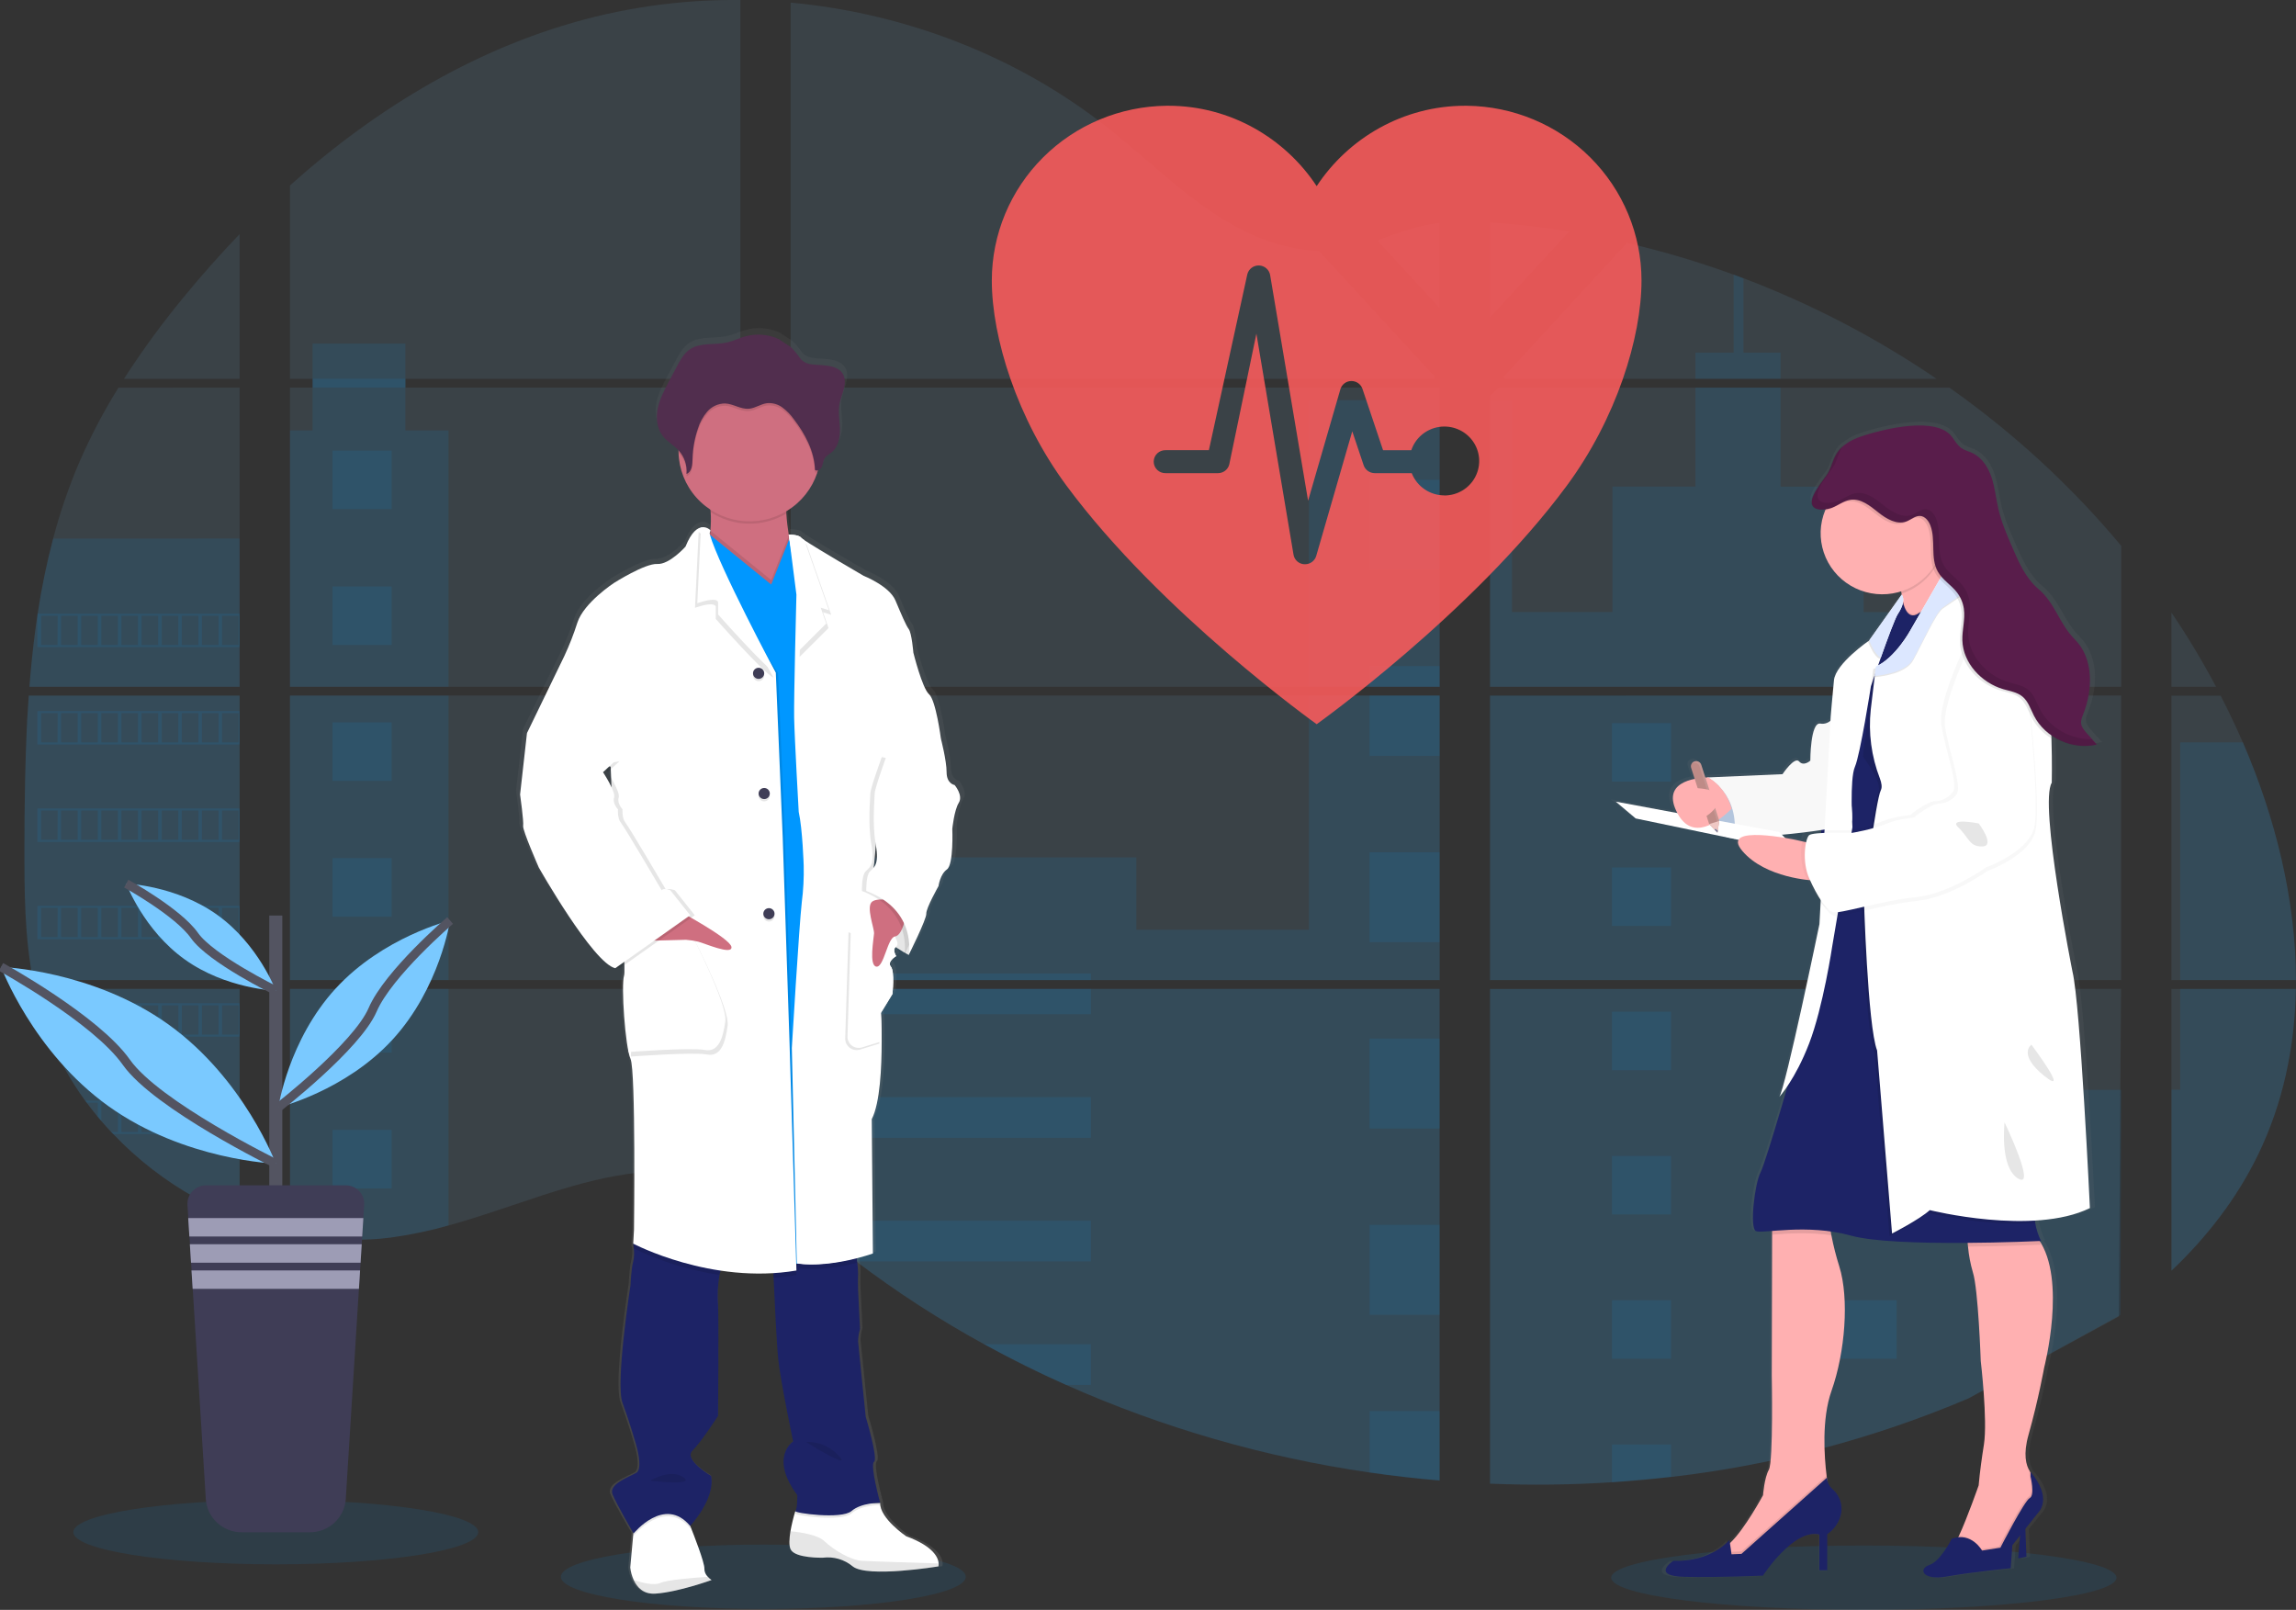 <svg width="522" height="366" viewBox="0 0 522 366" fill="none" xmlns="http://www.w3.org/2000/svg">
<rect x="0" y="0" width="522" height="366" fill="#333333" stroke="none"/>
<g clip-path="url(#clip0)">
<path opacity="0.1" d="M173.543 365.794C198.964 365.794 219.572 362.518 219.572 358.477C219.572 354.435 198.964 351.159 173.543 351.159C148.122 351.159 127.515 354.435 127.515 358.477C127.515 362.518 148.122 365.794 173.543 365.794Z" fill="#0097FF"/>
<path opacity="0.1" d="M423.749 366C455.471 366 481.186 362.724 481.186 358.682C481.186 354.641 455.471 351.364 423.749 351.364C392.028 351.364 366.312 354.641 366.312 358.682C366.312 362.724 392.028 366 423.749 366Z" fill="#0097FF"/>
<path opacity="0.1" d="M6.538 158.138H54.48V222.82H10.047C9.929 223.484 9.816 224.152 9.693 224.821H54.48V276.985C54.399 276.962 54.328 276.934 54.253 276.906C52.987 276.41 51.73 275.886 50.474 275.325L49.671 274.965C48.411 274.376 47.151 273.753 45.892 273.095C45.453 272.866 45.013 272.627 44.579 272.384C37.585 268.507 31.232 263.593 25.74 257.814C25.579 257.66 25.428 257.496 25.268 257.347C24.502 256.524 23.751 255.691 23.024 254.84L22.221 253.905C21.361 252.862 20.53 251.792 19.722 250.707C19.604 250.548 19.49 250.389 19.368 250.239C16.082 245.73 13.355 240.848 11.243 235.697C11.177 235.543 11.12 235.375 11.058 235.23C10.41 233.577 9.835 231.91 9.334 230.226C9.117 229.52 8.909 228.824 8.73 228.09C8.663 227.874 8.607 227.664 8.555 227.454C5.872 217.087 5.555 206.319 5.555 195.625C5.555 194.376 5.555 193.123 5.555 191.884C5.555 187.559 5.607 183.206 5.683 178.857C5.683 177.73 5.73 176.608 5.754 175.477C5.82 172.606 5.914 169.735 6.037 166.864C6.065 166.064 6.103 165.269 6.146 164.474C6.146 164.016 6.169 163.558 6.217 163.099C6.33 161.435 6.424 159.784 6.538 158.138Z" fill="#0097FF"/>
<path opacity="0.1" d="M54.48 86.12H28.182C32.457 79.497 37.128 73.133 42.169 67.061C46.076 62.311 50.2 57.682 54.48 53.221V86.12Z" fill="#7AC9FF"/>
<path opacity="0.1" d="M54.48 88.122V156.137H6.689C6.689 155.941 6.722 155.74 6.736 155.543C6.779 155.006 6.821 154.468 6.868 153.935C6.92 153.308 6.977 152.677 7.039 152.064C7.1 151.452 7.166 150.704 7.237 150.026C7.308 149.348 7.374 148.66 7.454 147.982C7.535 147.304 7.605 146.626 7.69 145.953C7.775 145.28 7.851 144.597 7.941 143.924C8.012 143.363 8.087 142.806 8.163 142.245C8.271 141.455 8.385 140.66 8.508 139.874C8.508 139.757 8.541 139.636 8.56 139.524C9.422 133.773 10.597 128.073 12.079 122.447C13.63 116.546 15.612 110.764 18.007 105.147C20.553 99.27 23.534 93.587 26.926 88.145L54.48 88.122Z" fill="#7AC9FF"/>
<path opacity="0.1" d="M65.925 158.134V222.82H168.323V158.134H65.925ZM65.925 224.816V280.366C66.511 280.487 67.092 280.604 67.668 280.703C68.453 280.852 69.232 280.988 70.03 281.105C70.181 281.128 70.337 281.151 70.503 281.165C70.814 281.217 71.136 281.259 71.447 281.301C72.236 281.409 73.02 281.497 73.809 281.568C74.183 281.605 74.56 281.638 74.938 281.666L75.85 281.736C76.346 281.773 76.837 281.801 77.324 281.815C77.626 281.815 77.928 281.843 78.24 281.853C78.477 281.853 78.713 281.853 78.958 281.853C79.204 281.853 79.553 281.853 79.851 281.853C80.257 281.853 80.664 281.853 81.065 281.853H81.608C82.015 281.853 82.421 281.853 82.822 281.815H82.851C83.129 281.815 83.413 281.815 83.696 281.778C83.775 281.783 83.854 281.783 83.933 281.778C84.169 281.778 84.405 281.778 84.632 281.745H84.797L86.379 281.624C86.899 281.577 87.423 281.516 87.952 281.46L89.029 281.334C93.411 280.726 97.744 279.814 101.996 278.603C111.548 275.966 120.892 272.277 130.438 269.574C142.782 266.09 156.419 264.379 168.347 268.639V224.816H65.925ZM168.323 86.12V0.005C157.112 -0.116 145.932 1.182 135.054 3.867C109.125 10.315 85.86 24.301 65.925 42.162V86.116H71.065V88.112H65.925V156.137H168.323V88.117H92.166V86.12H168.323ZM299.848 57.032C293.433 56.807 287.056 54.797 281.289 51.692C270.258 45.754 261.449 36.584 251.604 28.846C231.15 12.728 205.783 3.002 179.76 0.589V86.12H325.938L326.302 85.742L299.848 57.032ZM313.165 54.694L327.284 70.031V50.672C322.556 51.252 318.413 52.632 313.184 54.675L313.165 54.694ZM327.284 294.16V224.816H297.198C297.118 224.522 297.038 224.223 296.943 223.923C297.033 224.223 297.109 224.522 297.194 224.816H179.779V274.965C180.893 275.784 181.994 276.644 183.085 277.518C184.261 278.453 185.424 279.44 186.59 280.408L187.767 281.371C188.329 281.839 188.896 282.306 189.467 282.746C190.601 283.656 191.746 284.554 192.901 285.439C193.473 285.907 194.059 286.328 194.64 286.767C203.864 293.748 213.594 300.048 223.753 305.616C226.029 306.863 228.327 308.08 230.645 309.267C232.189 310.048 233.743 310.825 235.302 311.577C237.645 312.709 240.007 313.8 242.388 314.85C264.338 324.604 287.548 331.296 311.356 334.737C316.643 335.51 321.951 336.118 327.28 336.561V294.155H327.752L327.284 294.16ZM179.779 88.117V156.137H327.303V88.117H179.779ZM179.779 158.134V222.82H327.303V158.134H179.779ZM338.754 50.588V72.182L356.775 52.608C350.804 51.654 344.797 50.973 338.754 50.565V50.588ZM338.754 158.157V222.82H482.239V158.134L338.754 158.157ZM481.715 299.294L482.221 224.816H338.754V337.304C347.996 337.688 357.252 337.579 366.482 336.977H366.643C371.052 336.702 375.44 336.303 379.808 335.78H379.908C403.21 333.095 425.996 327.077 447.552 317.913L481.715 299.294ZM509.907 168.785C509.368 167.527 508.806 166.279 508.235 165.045C507.167 162.707 506.038 160.434 504.876 158.162H493.68V222.82H521.986C521.971 204.509 517.29 185.806 509.921 168.762L509.907 168.785ZM493.68 224.84V288.899C501.654 281.334 508.39 272.679 513.242 262.785C519.076 250.87 521.745 237.97 521.962 224.83L493.68 224.84ZM493.68 139.309V156.142H503.827C500.758 150.347 497.375 144.72 493.695 139.285L493.68 139.309ZM396.37 63.279C395.624 62.998 394.877 62.713 394.126 62.437C386.205 59.541 378.11 57.133 369.888 55.227L342.311 85.185L341.782 85.742L342.136 86.125H440.287C426.618 76.811 411.88 69.134 396.384 63.255L396.37 63.279ZM443.164 88.14H340.766L338.754 89.964V156.137H356.392H356.421H482.258V124.084C470.875 110.456 457.736 98.365 443.178 88.117L443.164 88.14Z" fill="#7AC9FF"/>
<path opacity="0.1" d="M54.48 122.429V156.137H6.689C6.689 155.941 6.722 155.74 6.736 155.543C6.779 155.005 6.821 154.468 6.868 153.935C6.92 153.308 6.977 152.677 7.039 152.064C7.1 151.452 7.166 150.704 7.237 150.026C7.308 149.348 7.374 148.66 7.454 147.982C7.535 147.304 7.605 146.626 7.69 145.953C7.775 145.28 7.851 144.597 7.941 143.924C8.012 143.363 8.087 142.806 8.163 142.245C8.271 141.455 8.385 140.66 8.508 139.874C8.508 139.757 8.541 139.636 8.56 139.524C9.422 133.773 10.597 128.073 12.079 122.447L54.48 122.429Z" fill="#0097FF"/>
<path opacity="0.1" d="M6.538 158.138H54.48V222.82H10.047C9.929 223.484 9.816 224.152 9.693 224.821H54.48V276.985C54.399 276.962 54.328 276.934 54.253 276.906C52.987 276.41 51.73 275.886 50.474 275.325L49.671 274.965C48.411 274.376 47.151 273.753 45.892 273.095C45.453 272.866 45.013 272.627 44.579 272.384C37.585 268.507 31.232 263.593 25.74 257.814C25.579 257.66 25.428 257.496 25.268 257.347C24.502 256.524 23.751 255.691 23.024 254.84L22.221 253.905C21.361 252.862 20.53 251.792 19.722 250.707C19.604 250.548 19.49 250.389 19.368 250.239C16.082 245.73 13.355 240.848 11.243 235.697C11.177 235.543 11.12 235.375 11.058 235.23C10.41 233.577 9.835 231.91 9.334 230.226C9.117 229.52 8.909 228.824 8.73 228.09C8.663 227.874 8.607 227.664 8.555 227.454C5.872 217.087 5.555 206.319 5.555 195.625C5.555 194.376 5.555 193.123 5.555 191.884C5.555 187.559 5.607 183.206 5.683 178.857C5.683 177.73 5.73 176.608 5.754 175.477C5.82 172.606 5.914 169.735 6.037 166.864C6.065 166.064 6.103 165.269 6.146 164.474C6.146 164.016 6.169 163.558 6.217 163.099C6.33 161.435 6.424 159.784 6.538 158.138Z" fill="#7AC9FF"/>
<path opacity="0.1" d="M101.973 97.857V156.137H65.925V97.857H71.065V78.125H92.161V97.857H101.973Z" fill="#0097FF"/>
<path opacity="0.1" d="M101.973 158.134H65.93V222.815H101.973V158.134Z" fill="#0097FF"/>
<path opacity="0.1" d="M65.925 224.821H101.973V278.594C97.721 279.803 93.388 280.714 89.006 281.32L87.929 281.451C87.4 281.511 86.875 281.563 86.356 281.614C85.836 281.666 85.298 281.703 84.773 281.736H84.608C84.381 281.736 84.136 281.764 83.914 281.769H83.673C83.389 281.769 83.106 281.797 82.822 281.806C82.421 281.829 82.019 281.834 81.608 281.839C81.434 281.839 81.268 281.839 81.093 281.839C80.687 281.839 80.286 281.839 79.879 281.839H78.987C78.746 281.839 78.514 281.839 78.264 281.839L77.352 281.806C76.88 281.806 76.37 281.755 75.878 281.722L74.971 281.656L73.842 281.554C73.049 281.483 72.26 281.395 71.481 281.287L70.536 281.156L70.063 281.091C69.275 280.969 68.495 280.838 67.701 280.689C67.12 280.59 66.544 280.469 65.958 280.352L65.925 224.821Z" fill="#0097FF"/>
<path opacity="0.1" d="M327.303 90.974H297.581V156.132H327.303V90.974Z" fill="#0097FF"/>
<path opacity="0.1" d="M327.308 158.134V222.82H179.779V194.919H258.359V211.378H297.581V158.134H327.308Z" fill="#0097FF"/>
<path opacity="0.1" d="M327.776 294.174H327.303V336.607C321.981 336.162 316.675 335.555 311.384 334.788C287.565 331.337 264.345 324.63 242.388 314.86C236.049 312.036 229.839 308.953 223.757 305.611C213.6 300.041 203.868 293.741 194.64 286.762C192.322 285.004 190.034 283.206 187.776 281.367C186.213 280.09 184.659 278.781 183.085 277.509C181.994 276.635 180.894 275.774 179.779 274.951V224.821H297.189C297.109 224.522 297.029 224.223 296.943 223.928C297.033 224.223 297.118 224.522 297.199 224.821H327.303V294.146C327.464 294.15 327.62 294.164 327.776 294.174Z" fill="#0097FF"/>
<path opacity="0.1" d="M404.821 86.12H385.454V80.163H394.136V62.418C394.889 62.69 395.638 62.968 396.385 63.255V80.163H404.821V86.12Z" fill="#0097FF"/>
<path opacity="0.1" d="M451.483 156.137H356.402C356.402 156.137 356.402 156.137 356.435 156.16L356.393 156.137H338.754V90.979H343.752V139.14H366.591V110.617H385.458V88.122H404.826V110.636H423.693V139.159H451.483V156.137Z" fill="#0097FF"/>
<path opacity="0.1" d="M338.754 158.134V222.82H451.483V158.134H338.754ZM482.084 298.962L482.24 247.761H451.483V224.849H338.754V337.304C347.996 337.688 357.252 337.579 366.483 336.977H366.643C371.052 336.702 375.441 336.303 379.809 335.78H379.908C403.211 333.095 425.996 327.077 447.553 317.913" fill="#0097FF"/>
<path opacity="0.1" d="M495.684 224.821H521.981C521.75 237.956 519.085 250.856 513.256 262.771C508.405 272.669 501.664 281.324 493.7 288.885V247.738H495.684V224.821Z" fill="#0097FF"/>
<path opacity="0.1" d="M521.995 222.82H495.684V168.762H509.921C517.29 185.806 521.972 204.509 521.995 222.82Z" fill="#0097FF"/>
<path opacity="0.1" d="M327.308 109.088H311.384V129.517H327.308V109.088Z" fill="#0097FF"/>
<path opacity="0.1" d="M327.308 151.433H311.384V156.137H327.308V151.433Z" fill="#0097FF"/>
<path opacity="0.1" d="M327.308 158.134H311.384V171.857H327.308V158.134Z" fill="#0097FF"/>
<path opacity="0.1" d="M327.308 193.778H311.384V214.207H327.308V193.778Z" fill="#0097FF"/>
<path opacity="0.1" d="M327.308 236.123H311.384V256.552H327.308V236.123Z" fill="#0097FF"/>
<path opacity="0.1" d="M327.304 294.146C327.464 294.146 327.62 294.146 327.776 294.174H327.304V298.92H311.384V278.467H327.304V294.146Z" fill="#0097FF"/>
<path opacity="0.1" d="M327.303 320.803V336.584C321.981 336.138 316.675 335.532 311.384 334.765V320.803H327.303Z" fill="#0097FF"/>
<path opacity="0.1" d="M248.024 221.319H179.779V222.82H248.024V221.319Z" fill="#0097FF"/>
<path opacity="0.1" d="M248.024 224.816H179.779V230.568H248.024V224.816Z" fill="#0097FF"/>
<path opacity="0.1" d="M248.024 249.421H179.779V258.67H248.024V249.421Z" fill="#0097FF"/>
<path opacity="0.1" d="M248.019 277.523V286.772H194.64C192.322 285.02 190.033 283.221 187.772 281.376C186.208 280.099 184.659 278.79 183.081 277.523H248.019Z" fill="#0097FF"/>
<path opacity="0.1" d="M248.019 305.62V314.86H242.383C236.05 312.033 229.842 308.948 223.757 305.606L248.019 305.62Z" fill="#0097FF"/>
<path opacity="0.1" d="M379.922 164.404H366.487V177.702H379.922V164.404Z" fill="#0097FF"/>
<path opacity="0.1" d="M89.039 102.444H75.605V115.742H89.039V102.444Z" fill="#0097FF"/>
<path opacity="0.1" d="M89.039 133.333H75.605V146.631H89.039V133.333Z" fill="#0097FF"/>
<path opacity="0.1" d="M89.039 164.222H75.605V177.52H89.039V164.222Z" fill="#0097FF"/>
<path opacity="0.1" d="M89.039 195.106H75.605V208.404H89.039V195.106Z" fill="#0097FF"/>
<path opacity="0.1" d="M89.039 225.995H75.605V239.293H89.039V225.995Z" fill="#0097FF"/>
<path opacity="0.1" d="M89.039 256.884H75.605V270.182H89.039V256.884Z" fill="#0097FF"/>
<path opacity="0.1" d="M431.208 164.404H417.774V177.702H431.208V164.404Z" fill="#0097FF"/>
<path opacity="0.1" d="M379.922 197.205H366.487V210.504H379.922V197.205Z" fill="#0097FF"/>
<path opacity="0.1" d="M431.208 197.205H417.774V210.504H431.208V197.205Z" fill="#0097FF"/>
<path opacity="0.1" d="M379.922 230.002H366.487V243.3H379.922V230.002Z" fill="#0097FF"/>
<path opacity="0.1" d="M431.208 230.002H417.774V243.3H431.208V230.002Z" fill="#0097FF"/>
<path opacity="0.1" d="M379.922 262.803H366.487V276.101H379.922V262.803Z" fill="#0097FF"/>
<path opacity="0.1" d="M431.208 262.803H417.774V276.101H431.208V262.803Z" fill="#0097FF"/>
<path opacity="0.1" d="M379.922 295.605H366.487V308.903H379.922V295.605Z" fill="#0097FF"/>
<path opacity="0.1" d="M431.208 295.605H417.774V308.903H431.208V295.605Z" fill="#0097FF"/>
<path opacity="0.1" d="M366.487 336.977V328.401H379.917V335.756L366.487 336.977Z" fill="#0097FF"/>
<path opacity="0.1" d="M8.503 139.514V147.122H54.48V139.514H8.503ZM13.085 146.645H9.334V139.982H13.113L13.085 146.645ZM17.662 146.645H13.883V139.982H17.662V146.645ZM22.23 146.645H18.451V139.982H22.23V146.645ZM26.808 146.645H23.033V139.982H26.812L26.808 146.645ZM31.38 146.645H27.601V139.982H31.38V146.645ZM35.958 146.645H32.179V139.982H35.958V146.645ZM40.535 146.645H36.756V139.982H40.535V146.645ZM45.108 146.645H41.329V139.982H45.108V146.645ZM49.68 146.645H45.901V139.982H49.68V146.645ZM54.253 146.645H50.474V139.982H54.253V146.645Z" fill="#0097FF"/>
<path opacity="0.1" d="M8.503 161.65V169.258H54.48V161.65H8.503ZM13.085 168.776H9.334V162.132H13.113L13.085 168.776ZM17.662 168.776H13.883V162.132H17.662V168.776ZM22.23 168.776H18.451V162.132H22.23V168.776ZM26.808 168.776H23.033V162.132H26.812L26.808 168.776ZM31.38 168.776H27.601V162.132H31.38V168.776ZM35.958 168.776H32.179V162.132H35.958V168.776ZM40.535 168.776H36.756V162.132H40.535V168.776ZM45.108 168.776H41.329V162.132H45.108V168.776ZM49.68 168.776H45.901V162.132H49.68V168.776ZM54.253 168.776H50.474V162.132H54.253V168.776Z" fill="#0097FF"/>
<path opacity="0.1" d="M8.503 183.795V191.417H54.48V183.795H8.503ZM13.085 190.921H9.334V184.272H13.113L13.085 190.921ZM17.662 190.921H13.883V184.272H17.662V190.921ZM22.23 190.921H18.451V184.272H22.23V190.921ZM26.808 190.921H23.033V184.272H26.812L26.808 190.921ZM31.38 190.921H27.601V184.272H31.38V190.921ZM35.958 190.921H32.179V184.272H35.958V190.921ZM40.535 190.921H36.756V184.272H40.535V190.921ZM45.108 190.921H41.329V184.272H45.108V190.921ZM49.68 190.921H45.901V184.272H49.68V190.921ZM54.253 190.921H50.474V184.272H54.253V190.921Z" fill="#0097FF"/>
<path opacity="0.1" d="M8.503 205.94V213.538H54.48V205.94H8.503ZM13.085 213.066H9.334V206.412H13.113L13.085 213.066ZM17.662 213.066H13.883V206.412H17.662V213.066ZM22.23 213.066H18.451V206.412H22.23V213.066ZM26.808 213.066H23.033V206.412H26.812L26.808 213.066ZM31.38 213.066H27.601V206.412H31.38V213.066ZM35.958 213.066H32.179V206.412H35.958V213.066ZM40.535 213.066H36.756V206.412H40.535V213.066ZM45.108 213.066H41.329V206.412H45.108V213.066ZM49.68 213.066H45.901V206.412H49.68V213.066ZM54.253 213.066H50.474V206.412H54.253V213.066Z" fill="#0097FF"/>
<path opacity="0.1" d="M8.701 228.08C8.885 228.796 9.093 229.511 9.311 230.217V228.557H13.09V235.206H11.068C11.129 235.361 11.191 235.529 11.252 235.674H54.48V228.08H8.701ZM17.676 235.206H13.897V228.557H17.676V235.206ZM22.244 235.206H18.465V228.557H22.244V235.206ZM26.822 235.206H23.033V228.557H26.812L26.822 235.206ZM31.394 235.206H27.615V228.557H31.394V235.206ZM35.972 235.206H32.193V228.557H35.972V235.206ZM40.549 235.206H36.77V228.557H40.549V235.206ZM45.122 235.206H41.343V228.557H45.122V235.206ZM49.694 235.206H45.915V228.557H49.694V235.206ZM54.267 235.206H50.488V228.557H54.267V235.206Z" fill="#0097FF"/>
<path opacity="0.1" d="M19.377 250.225C19.495 250.375 19.608 250.543 19.731 250.693H22.23V253.886C22.499 254.204 22.764 254.522 23.038 254.822V250.674H26.817V257.347H25.286C25.438 257.501 25.584 257.664 25.759 257.814H54.494V250.225H19.377ZM31.38 257.347H27.601V250.702H31.38V257.347ZM35.958 257.347H32.178V250.702H35.958V257.347ZM40.535 257.347H36.756V250.702H40.535V257.347ZM45.108 257.347H41.328V250.702H45.108V257.347ZM49.68 257.347H45.901V250.702H49.68V257.347ZM54.253 257.347H50.474V250.702H54.253V257.347Z" fill="#0097FF"/>
<path opacity="0.1" d="M44.598 272.365C45.028 272.609 45.467 272.833 45.911 273.076V272.842H49.69V274.947L50.493 275.316V272.842H54.272V276.887C54.344 276.923 54.42 276.951 54.499 276.971V272.365H44.598Z" fill="#0097FF"/>
<path opacity="0.1" d="M356.402 156.137H356.431H356.402ZM327.303 294.141H327.776H327.303ZM296.944 223.923C297.033 224.223 297.109 224.522 297.194 224.816C297.118 224.522 297.038 224.223 296.944 223.923ZM356.402 156.123H356.431H356.402ZM71.084 86.106V88.103H92.185V86.106H71.084ZM327.303 294.141H327.776H327.303ZM296.944 223.923C297.033 224.223 297.109 224.522 297.194 224.816C297.118 224.522 297.038 224.223 296.944 223.923ZM356.402 156.123H356.431H356.402ZM327.303 294.127H327.776H327.303ZM296.944 223.923C297.033 224.223 297.109 224.522 297.194 224.816C297.118 224.522 297.038 224.223 296.944 223.923Z" fill="#0097FF"/>
<path d="M218.051 177.529C218.051 177.529 216.19 177.272 216.19 174.588C216.19 171.904 214.858 166.892 214.858 166.892C214.858 166.868 213.705 158.162 212.113 156.778C210.521 155.394 208.476 147.267 208.476 147.267C208.476 147.267 208.126 142.858 207.413 141.908C206.7 140.959 205.736 138.635 204.314 135.32C202.892 132.005 196.964 129.709 196.964 129.709C196.964 129.709 186.246 123.556 183.208 121.55C182.932 121.385 182.674 121.192 182.438 120.974C181.909 120.287 179.604 120.273 179.604 120.273C179.363 118.767 179.132 117.037 179.056 115.471C179.056 115.303 179.056 115.134 179.032 114.966C182.419 112.984 184.971 109.86 186.217 106.166C186.274 105.988 186.321 105.801 186.373 105.624C186.576 105.557 186.763 105.45 186.922 105.308C187.08 105.167 187.207 104.994 187.294 104.801C187.568 104.197 187.573 103.491 187.913 102.93C188.31 102.266 189.066 101.911 189.661 101.411C191.163 100.148 191.551 98.02 191.48 96.085C191.433 94.518 191.177 92.938 191.277 91.381L191.305 90.988C191.333 90.754 191.366 90.52 191.409 90.296C191.64 89.136 192.146 88.042 192.429 86.892C192.713 85.742 192.741 84.446 192.08 83.455C191.111 82.001 189.094 81.711 187.323 81.561C185.315 81.393 183.52 81.613 182.235 79.962C181.634 79.1 180.957 78.291 180.213 77.545C179.949 77.302 177.379 75.749 177.379 75.646C174.871 74.497 172.028 74.281 169.372 75.039C168.04 75.422 166.784 76.049 165.433 76.362C162.518 77.044 159.164 76.306 156.689 77.956C155.31 78.891 154.483 80.378 153.708 81.828C153.078 83.022 152.439 84.214 151.79 85.405C150.746 87.364 149.683 89.356 149.244 91.526C149.152 91.998 149.095 92.476 149.074 92.957V92.98C149.074 93.153 149.074 93.326 149.074 93.499V93.719C149.074 93.882 149.074 94.041 149.102 94.186C149.131 94.331 149.126 94.378 149.14 94.476C149.154 94.574 149.178 94.794 149.206 94.944C149.235 95.093 149.291 95.355 149.348 95.561C149.372 95.65 149.405 95.734 149.433 95.818C149.48 95.977 149.537 96.132 149.598 96.286C149.631 96.365 149.665 96.449 149.702 96.529C149.773 96.693 149.858 96.852 149.943 96.996C149.981 97.062 150.009 97.123 150.047 97.183C150.179 97.401 150.324 97.61 150.482 97.81C151.493 99.059 152.981 99.853 154.081 101.022C154.081 101.069 154.081 101.116 154.081 101.158C154.081 101.289 154.081 101.415 154.081 101.546C154.14 104.153 154.841 106.707 156.123 108.984C157.406 111.262 159.232 113.195 161.441 114.615C161.441 114.793 161.465 114.975 161.474 115.153C161.566 116.541 161.549 117.934 161.422 119.319C161.23 119.095 160.989 118.916 160.718 118.797C160.446 118.677 160.151 118.619 159.854 118.627C159.651 118.617 159.447 118.635 159.249 118.679L159.207 118.646V118.688C158.167 118.94 156.887 120.011 155.664 123.055C155.664 123.055 151.941 127.207 149.107 127.034C146.273 126.861 139.097 131.355 139.097 131.355C139.097 131.355 132.097 135.853 130.595 140.435C129.755 143.034 128.748 145.577 127.581 148.048L118.927 165.699L117.33 179.704C117.33 179.704 118.213 185.932 118.039 186.881C117.864 187.83 121.671 196.392 121.671 196.392C121.671 196.392 134.251 218.27 139.39 219.392L139.759 219.135C139.979 219.249 140.212 219.335 140.453 219.392L141.511 218.654C141.575 219.477 141.548 220.305 141.431 221.122C140.722 223.283 141.695 237.381 142.933 240.144C144.171 242.907 143.731 279.141 143.731 279.141L143.557 282.339C143.557 282.339 143.557 282.442 143.599 282.62L143.557 283.377L143.684 283.443C143.817 284.457 143.774 285.486 143.557 286.487C143.113 287.889 142.933 291.855 142.933 291.855C142.933 291.855 139.395 314.243 141.072 318.741C142.749 323.239 144.176 328.167 144.176 328.167C144.176 328.167 145.947 333.779 144.261 334.737C142.574 335.696 137.779 337.304 138.767 339.642C139.664 341.802 143.07 347.591 143.576 348.437L143.533 348.882L142.839 356.33C142.951 357.314 143.221 358.273 143.637 359.173C144.398 360.796 145.876 362.479 148.687 362.297C149.159 362.264 149.707 362.208 150.236 362.138C155.38 361.455 161.715 359.183 161.715 359.183C161.386 358.976 161.085 358.729 160.817 358.448C160.565 358.206 160.364 357.915 160.229 357.594C160.093 357.272 160.025 356.927 160.029 356.578C160.104 355.222 157.539 348.76 156.901 347.17C156.802 346.941 156.75 346.81 156.75 346.81C156.75 346.81 162.598 340.76 161.625 335.396C161.625 335.396 155.154 331.656 157.284 329.603C159.415 327.55 163.222 321.654 163.222 321.654C163.222 321.654 163.397 299.607 163.222 296.315C163.04 294.031 163.149 291.732 163.548 289.475C163.619 289.133 163.704 288.801 163.793 288.474C166.74 288.909 169.714 289.133 172.693 289.143C173.78 289.143 174.885 289.143 176 289.077C176 289.389 176.014 289.725 176.042 290.087C176.288 295.548 176.746 305.125 177.119 308.683C177.648 313.784 180.572 327.532 180.572 327.532C180.572 327.532 174.994 331.076 181.546 339.81C181.546 339.81 181.546 342.976 181.111 343.434C180.647 344.932 180.273 346.456 179.991 347.998C179.717 349.644 179.604 351.308 180.048 352.173C181.111 354.24 187.488 354.072 187.488 354.072L187.644 354.044C188.848 353.921 190.065 354.035 191.223 354.381C192.382 354.727 193.46 355.298 194.394 356.059C196.818 357.986 206.015 357.139 210.994 356.527C212.945 356.284 214.249 356.059 214.249 356.059C214.312 355.84 214.334 355.612 214.315 355.386C214.263 354.175 213.304 351.519 206.804 349.148C206.804 349.148 200.691 345.08 200.776 341.536H200.649H199.94C200.455 341.508 200.786 341.536 200.786 341.536C200.786 341.536 198.391 332.885 199.369 332.184C200.346 331.483 197.418 321.897 197.418 321.897C197.418 321.897 195.741 305.812 195.651 304.685C195.655 303.718 195.803 302.757 196.09 301.833L195.651 293.014C195.651 293.014 195.566 290.082 195.651 289.128C195.637 288.301 195.569 287.474 195.448 286.655C195.405 286.328 195.363 285.986 195.315 285.65C197.607 285.075 199.095 284.541 199.095 284.541L198.83 253.844C200.776 250.104 201.135 241.897 201.126 236.076C201.126 232.335 200.956 229.567 200.956 229.567L203.615 225.27C203.615 225.27 204.229 220.127 203.256 219C202.826 218.49 203.02 217.962 203.374 217.527C203.558 217.382 203.752 217.251 203.955 217.134C203.955 217.134 203.927 217.092 203.894 217.031C204.08 216.878 204.277 216.738 204.484 216.615C204.484 216.615 203.54 215.165 204.385 214.553C205.179 215.086 205.887 215.488 206.426 215.815C206.388 216.157 206.35 216.353 206.35 216.353L206.577 215.885C207.097 216.175 207.413 216.353 207.413 216.353C207.413 216.353 211.58 208.138 211.49 206.926C211.4 205.715 214.324 200.614 214.324 200.614C214.324 200.614 214.678 197.935 216.275 196.813C217.872 195.69 217.513 187.559 217.513 187.559C217.513 187.559 217.957 183.323 219.02 181.593C220.082 179.862 218.051 177.529 218.051 177.529ZM138.332 173.924L138.412 175.883C137.94 175.131 137.6 174.588 137.6 174.588L138.332 173.924Z" fill="url(#paint0_linear)"/>
<path d="M207.64 212.804L206.62 217.106C206.62 217.106 198.447 212.977 196.974 207.731C195.5 202.484 199.439 200.492 199.439 200.492L207.054 203.686L207.64 212.804Z" fill="white"/>
<path opacity="0.1" d="M207.64 212.804L206.62 217.106C206.62 217.106 198.447 212.977 196.974 207.731C195.5 202.484 199.439 200.492 199.439 200.492L207.054 203.686L207.64 212.804Z" fill="black"/>
<path d="M161.776 359.211C161.776 359.211 154.218 361.96 149.022 362.306C146.263 362.488 144.813 360.814 144.067 359.201C143.659 358.304 143.396 357.35 143.287 356.372L143.963 348.961L144.322 345.015L155.361 342.176L156.925 346.908L157.071 347.268C157.699 348.849 160.217 355.278 160.142 356.62C160.139 356.964 160.206 357.305 160.339 357.622C160.472 357.939 160.668 358.227 160.916 358.467C161.17 358.75 161.459 359 161.776 359.211Z" fill="white"/>
<path d="M213.403 355.442C213.422 355.667 213.399 355.893 213.337 356.111C213.337 356.111 197.172 358.78 193.865 356.111C192.933 355.331 191.846 354.752 190.675 354.412C189.503 354.072 188.273 353.979 187.063 354.137C187.063 354.137 180.809 354.306 179.765 352.267C179.33 351.411 179.443 349.751 179.713 348.115C179.987 346.581 180.353 345.065 180.809 343.574L181.059 343.378L182.547 342.195L199.968 341.685H200.101C200.015 345.211 206.015 349.256 206.015 349.256C212.387 351.594 213.327 354.235 213.403 355.442Z" fill="white"/>
<path opacity="0.1" d="M213.403 355.442C213.419 355.667 213.395 355.894 213.332 356.111C213.332 356.111 197.172 358.78 193.865 356.111C192.933 355.331 191.847 354.753 190.677 354.413C189.506 354.073 188.277 353.979 187.068 354.137C187.068 354.137 180.808 354.306 179.769 352.267C179.335 351.407 179.443 349.751 179.713 348.115C182.122 348.353 185.924 348.947 187.417 350.364C189.675 352.519 193.501 354.67 195.849 354.839C197.687 354.956 208.679 355.302 213.403 355.442Z" fill="black"/>
<path opacity="0.1" d="M161.776 359.211C161.776 359.211 154.218 361.96 149.022 362.306C146.263 362.488 144.813 360.814 144.071 359.197C145.994 359.837 148.663 360.511 150.066 359.893C151.729 359.164 157.624 358.692 160.931 358.491C161.182 358.763 161.466 359.005 161.776 359.211Z" fill="black"/>
<path d="M172.991 137.644C166.755 135.245 158.734 127.32 160.737 123.616C161.182 122.682 161.446 121.673 161.516 120.642C161.645 119.243 161.664 117.836 161.573 116.434C161.433 114.138 161.153 111.852 160.737 109.589C160.737 109.589 180.204 110.024 179.07 112.862C178.739 113.694 178.687 115.139 178.777 116.757C178.867 118.375 179.103 120.203 179.349 121.751C179.689 123.873 180.029 125.491 180.029 125.491C180.029 125.491 178.839 127.142 178.139 127.231C177.44 127.32 181.937 141.062 172.991 137.644Z" fill="#CF6F80"/>
<path opacity="0.1" d="M157.057 347.268L156.911 347.427C151.091 340.46 144.053 349.143 144.053 349.143L143.949 348.961L144.308 345.015L155.347 342.176L156.911 346.908L157.057 347.268Z" fill="black"/>
<path opacity="0.1" d="M200.105 342.176C200.105 342.176 195.854 342.088 193.587 344.07C191.319 346.053 180.36 344.5 180.832 344.07C180.972 343.857 181.057 343.613 181.078 343.359L182.566 342.176L199.987 341.667C200.053 341.98 200.105 342.176 200.105 342.176Z" fill="black"/>
<path d="M164.299 287.464C163.982 288.239 163.742 289.042 163.581 289.863C163.187 292.11 163.077 294.397 163.255 296.671C163.43 299.944 163.255 321.878 163.255 321.878C163.255 321.878 159.518 327.728 157.435 329.79C155.352 331.852 161.687 335.555 161.687 335.555C162.631 340.886 156.906 346.908 156.906 346.908C151.086 339.941 144.048 348.629 144.048 348.629C144.048 348.629 140.222 342.083 139.267 339.745C138.313 337.407 143.004 335.789 144.653 334.84C146.301 333.891 144.572 328.294 144.572 328.294C144.572 328.294 143.179 323.389 141.525 318.914C139.872 314.439 143.349 292.163 143.349 292.163C143.349 292.163 143.528 288.207 143.958 286.828C144.175 285.833 144.218 284.808 144.086 283.798C144.057 283.457 144.024 283.171 144.001 282.98C143.977 282.788 143.958 282.699 143.958 282.699L144.024 282.587L146.386 278.229C146.386 278.229 165.433 284.719 164.299 287.464Z" fill="#1D2366"/>
<path d="M200.105 341.662C200.105 341.662 195.854 341.573 193.586 343.532C191.319 345.492 180.36 343.963 180.832 343.532C181.304 343.102 181.267 339.918 181.267 339.918C174.838 331.23 180.322 327.705 180.322 327.705C180.322 327.705 177.45 314.028 176.93 308.954C176.566 305.41 176.118 295.885 175.877 290.447C175.773 288.109 175.711 286.501 175.711 286.501L180.964 285.453L181.64 285.318L194.309 282.802C194.309 282.802 194.659 285.14 194.895 287.052C195.013 287.869 195.079 288.692 195.093 289.517C195.008 290.452 195.093 293.379 195.093 293.379L195.523 302.156C195.242 303.076 195.097 304.032 195.093 304.994C195.178 306.111 196.827 322.112 196.827 322.112C196.827 322.112 199.694 331.66 198.716 332.348C197.739 333.035 200.105 341.662 200.105 341.662Z" fill="#1D2366"/>
<path opacity="0.1" d="M179.07 112.862C178.74 113.694 178.688 115.139 178.778 116.757C176.17 118.311 173.172 119.106 170.129 119.049C167.086 118.993 164.12 118.088 161.573 116.439C161.433 114.141 161.154 111.853 160.737 109.589C160.737 109.589 180.204 110.014 179.07 112.862Z" fill="black"/>
<path d="M186.595 102.528C186.599 104.213 186.331 105.888 185.802 107.489C184.618 111.077 182.191 114.136 178.95 116.124C175.709 118.112 171.862 118.902 168.089 118.354C164.316 117.807 160.86 115.956 158.332 113.13C155.805 110.304 154.367 106.685 154.275 102.912C154.275 102.781 154.275 102.659 154.275 102.528C154.238 100.404 154.629 98.294 155.425 96.321C156.221 94.349 157.405 92.552 158.91 91.037C160.414 89.522 162.208 88.319 164.188 87.498C166.167 86.677 168.291 86.254 170.437 86.254C172.583 86.254 174.708 86.677 176.687 87.498C178.666 88.319 180.46 89.522 181.965 91.037C183.469 92.552 184.654 94.349 185.45 96.321C186.246 98.294 186.637 100.404 186.6 102.528H186.595Z" fill="#CF6F80"/>
<path opacity="0.1" d="M172.991 137.644C166.755 135.245 158.734 127.32 160.737 123.616C161.182 122.682 161.446 121.673 161.516 120.642L170.052 127.586L175.334 131.874L179.349 121.755C179.689 123.878 180.029 125.496 180.029 125.496C180.029 125.496 178.839 127.147 178.139 127.235C177.44 127.324 181.937 141.062 172.991 137.644Z" fill="black"/>
<path d="M195.065 168.332L187.937 286.865L178.64 287.469L154.568 218.738L158.517 137.139L159.348 119.899L170.053 128.601L175.338 132.889L179.472 122.475L187.157 129.106L195.065 168.332Z" fill="#0097FF"/>
<path opacity="0.1" d="M164.299 287.464C163.982 288.239 163.742 289.042 163.581 289.863C156.816 288.829 150.247 286.797 144.09 283.835L143.963 283.77L144.005 283.017L144.029 282.624L146.391 278.266C146.391 278.266 165.433 284.719 164.299 287.464Z" fill="black"/>
<path opacity="0.1" d="M181.073 289.881C179.344 290.172 177.6 290.369 175.848 290.47C175.745 288.133 175.683 286.524 175.683 286.524L180.936 285.477L181.073 289.881Z" fill="black"/>
<path opacity="0.1" d="M194.867 287.076C191.508 287.941 186.321 288.913 181.678 288.306L181.612 285.341L194.281 282.825C194.281 282.825 194.631 285.14 194.867 287.076Z" fill="black"/>
<path opacity="0.1" d="M181.593 288.848C162.225 292.121 144.487 282.737 144.487 282.737L144.657 279.557C144.657 279.557 145.097 243.511 143.878 240.747C142.659 237.984 141.71 223.97 142.399 221.819C143.089 219.668 139.881 187.414 139.881 187.414L139.362 174.322L120.344 166.695L128.847 149.151C129.995 146.692 130.983 144.161 131.804 141.576C133.282 137.022 140.146 132.547 140.146 132.547C140.146 132.547 147.184 128.077 149.967 128.245C152.749 128.414 156.396 124.29 156.396 124.29C159.088 117.496 161.526 120.572 161.526 120.572C161.526 120.895 161.526 120.572 161.394 121.578C160.449 129.036 176.67 152.602 176.902 153.018L178.447 190.266L180.01 237.404L181.593 288.848Z" fill="black"/>
<path d="M181.073 288.848C161.706 292.121 143.963 282.737 143.963 282.737L144.138 279.557C144.138 279.557 144.577 243.511 143.354 240.747C142.13 237.984 141.185 223.97 141.88 221.819C142.574 219.668 139.362 187.414 139.362 187.414L138.838 174.322L119.81 166.667L128.313 149.123C129.459 146.662 130.447 144.132 131.27 141.548C132.744 136.994 139.612 132.519 139.612 132.519C139.612 132.519 146.651 128.049 149.428 128.217C152.206 128.386 155.857 124.262 155.857 124.262C158.555 117.468 161.526 120.544 161.526 120.544C161.526 120.867 161.243 121.012 161.394 121.55C163.472 128.783 176.151 152.574 176.382 152.99L177.946 190.238L179.51 237.376L181.073 288.848Z" fill="white"/>
<path opacity="0.1" d="M175.854 154.052C173.77 153.191 162.736 140.721 162.736 140.721V137.882C162.334 136.947 159.948 137.518 158.012 138.172L158.843 120.932L159.788 121.709C161.857 128.937 175.613 153.635 175.854 154.052Z" fill="black"/>
<path d="M176.378 153.018C174.29 152.158 163.255 139.687 163.255 139.687V136.849C162.854 135.914 160.468 136.484 158.531 137.139L159.367 119.899L160.312 120.675C162.386 127.904 176.146 152.607 176.378 153.018Z" fill="white"/>
<path opacity="0.1" d="M144.487 215.212C144.747 215.212 157.955 213.837 157.955 213.837C157.955 213.837 165.952 229.403 165.428 233.191C164.904 236.978 163.954 240.331 160.737 239.737C157.52 239.143 143.424 240.205 143.424 240.205L144.487 215.212Z" fill="black"/>
<path d="M143.963 214.179C144.223 214.179 157.43 212.804 157.43 212.804C157.43 212.804 165.423 228.375 164.903 232.158C164.384 235.94 163.425 239.298 160.213 238.704C157 238.11 142.9 239.171 142.9 239.171L143.963 214.179Z" fill="white"/>
<path d="M153.916 206.87C153.916 206.87 166.037 213.318 166.297 215.287C166.557 217.256 160.128 214.427 158.739 214.085C157.825 213.867 156.894 213.723 155.957 213.655L146.693 213.903L153.916 206.87Z" fill="#CF6F80"/>
<path opacity="0.1" d="M172.471 154.856C173.175 154.856 173.746 154.291 173.746 153.593C173.746 152.896 173.175 152.331 172.471 152.331C171.766 152.331 171.195 152.896 171.195 153.593C171.195 154.291 171.766 154.856 172.471 154.856Z" fill="black"/>
<path d="M172.471 154.342C173.175 154.342 173.746 153.776 173.746 153.079C173.746 152.382 173.175 151.817 172.471 151.817C171.766 151.817 171.195 152.382 171.195 153.079C171.195 153.776 171.766 154.342 172.471 154.342Z" fill="#3F3D56"/>
<path opacity="0.1" d="M174.819 209.508C175.523 209.508 176.094 208.942 176.094 208.245C176.094 207.548 175.523 206.983 174.819 206.983C174.114 206.983 173.543 207.548 173.543 208.245C173.543 208.942 174.114 209.508 174.819 209.508Z" fill="black"/>
<path d="M174.819 208.989C175.523 208.989 176.094 208.423 176.094 207.726C176.094 207.029 175.523 206.464 174.819 206.464C174.114 206.464 173.543 207.029 173.543 207.726C173.543 208.423 174.114 208.989 174.819 208.989Z" fill="#3F3D56"/>
<path opacity="0.1" d="M173.742 182.182C174.446 182.182 175.017 181.617 175.017 180.919C175.017 180.222 174.446 179.657 173.742 179.657C173.037 179.657 172.466 180.222 172.466 180.919C172.466 181.617 173.037 182.182 173.742 182.182Z" fill="black"/>
<path d="M173.742 181.667C174.446 181.667 175.017 181.102 175.017 180.405C175.017 179.708 174.446 179.142 173.742 179.142C173.037 179.142 172.466 179.708 172.466 180.405C172.466 181.102 173.037 181.667 173.742 181.667Z" fill="#3F3D56"/>
<path d="M203.143 213.393C203.143 213.393 204.012 214.684 203.143 215.287C202.274 215.89 203.228 217.349 203.228 217.349C203.228 217.349 201.06 218.607 202.014 219.738C202.968 220.87 202.363 225.981 202.363 225.981L199.756 230.254C199.756 230.254 199.912 233.009 199.921 236.731C199.921 242.538 199.576 250.702 197.668 254.424L197.932 284.962C197.932 284.962 188.801 288.263 181.158 287.258L180.024 238.255C180.024 238.255 181.678 210.466 182.287 205.136C182.644 202.368 182.789 199.578 182.722 196.789C182.722 196.789 182.462 188.447 181.588 184.576C181.588 184.576 180.643 167.803 180.549 163.16C180.506 160.939 180.624 154.458 180.757 148.296C180.903 141.558 181.068 135.203 181.068 135.203L179.344 121.699C179.344 121.699 181.068 121.526 181.588 122.214C181.821 122.429 182.074 122.621 182.344 122.789C185.32 124.781 195.835 130.906 195.835 130.906C195.835 130.906 201.655 133.197 203.048 136.48C204.442 139.762 205.41 142.091 206.086 143.026C206.761 143.961 207.13 148.356 207.13 148.356C207.13 148.356 209.133 156.446 210.696 157.816C212.26 159.186 213.403 167.902 213.403 167.902L199.586 178.656C199.586 178.656 198.372 196.546 198.112 197.238C197.852 197.93 203.143 213.393 203.143 213.393Z" fill="white"/>
<path d="M203.667 213.393C203.667 213.393 204.531 214.684 203.667 215.287C202.803 215.89 203.747 217.349 203.747 217.349C203.747 217.349 201.593 218.621 202.538 219.752C203.483 220.884 202.888 225.995 202.888 225.995L200.28 230.269C200.28 230.269 200.436 233.023 200.45 236.745C200.45 242.552 200.105 250.716 198.197 254.438L198.457 284.976C198.457 284.976 189.311 288.277 181.678 287.272L180.549 238.269C180.549 238.269 182.202 210.48 182.811 205.15C183.168 202.382 183.312 199.592 183.241 196.803C183.241 196.803 182.981 188.461 182.112 184.59C182.112 184.59 181.167 167.817 181.068 163.174C181.026 160.953 181.149 154.472 181.276 148.31C181.423 141.572 181.588 135.217 181.588 135.217L179.311 121.531C179.311 121.531 181.588 121.531 182.112 122.228C182.343 122.445 182.596 122.638 182.868 122.803C185.844 124.795 196.364 130.92 196.364 130.92C196.364 130.92 202.179 133.211 203.573 136.494C204.966 139.776 205.934 142.105 206.615 143.04C207.295 143.975 207.654 148.37 207.654 148.37C207.654 148.37 209.657 156.46 211.22 157.83C212.784 159.2 213.913 167.897 213.913 167.897L200.096 178.651C200.096 178.651 198.882 196.541 198.617 197.233C198.353 197.925 203.667 213.393 203.667 213.393Z" fill="white"/>
<path opacity="0.1" d="M187.12 139.187L188.367 142.787L181.801 149.334C181.947 142.6 182.112 136.241 182.112 136.241L179.835 122.555C179.835 122.555 182.112 122.555 182.637 123.252C182.867 123.469 183.12 123.66 183.392 123.822L188.976 139.767L187.12 139.187Z" fill="black"/>
<path d="M186.595 138.154L187.847 141.754L181.281 148.3C181.427 141.562 181.593 135.208 181.593 135.208L179.311 121.521C179.311 121.521 181.593 121.522 182.112 122.218C182.344 122.435 182.597 122.627 182.868 122.793L188.456 138.733L186.595 138.154Z" fill="white"/>
<path opacity="0.1" d="M186.595 102.528C186.599 104.213 186.331 105.888 185.802 107.489C185.712 107.503 185.621 107.499 185.534 107.477C185.446 107.456 185.364 107.417 185.291 107.363C185.169 103.155 183.076 99.204 180.501 95.842C179.779 94.826 178.902 93.928 177.903 93.176C176.893 92.425 175.637 92.074 174.379 92.19C172.962 92.381 171.71 93.335 170.279 93.457C168.39 93.611 166.698 92.316 164.823 92.251C164.061 92.258 163.309 92.426 162.617 92.743C161.925 93.061 161.31 93.521 160.813 94.093C159.827 95.246 159.095 96.59 158.663 98.039C157.921 100.236 157.516 102.531 157.463 104.847C157.44 106.157 157.312 107.798 156.084 108.275C156.177 107.312 156.066 106.34 155.759 105.422C155.453 104.504 154.957 103.658 154.303 102.94L154.275 102.912C154.275 102.781 154.275 102.659 154.275 102.528C154.238 100.404 154.629 98.294 155.425 96.321C156.221 94.349 157.405 92.552 158.91 91.037C160.414 89.522 162.208 88.319 164.188 87.498C166.167 86.677 168.291 86.254 170.437 86.254C172.583 86.254 174.708 86.677 176.687 87.498C178.666 88.319 180.46 89.522 181.965 91.037C183.469 92.552 184.654 94.349 185.45 96.321C186.246 98.294 186.637 100.404 186.6 102.528H186.595Z" fill="black"/>
<path d="M177.129 77.124C174.674 75.981 171.882 75.765 169.278 76.516C167.969 76.9 166.736 77.521 165.409 77.835C162.575 78.513 159.268 77.779 156.835 79.42C155.484 80.355 154.672 81.833 153.916 83.268L152.026 86.831C150.997 88.781 149.957 90.763 149.528 92.91C149.098 95.056 149.357 97.459 150.732 99.185C151.734 100.443 153.212 101.233 154.299 102.416C154.949 103.135 155.443 103.98 155.749 104.898C156.054 105.815 156.165 106.785 156.075 107.746C157.308 107.279 157.426 105.633 157.454 104.324C157.507 102.007 157.911 99.712 158.654 97.516C159.085 96.066 159.817 94.722 160.803 93.569C161.301 92.998 161.917 92.538 162.608 92.221C163.3 91.903 164.052 91.734 164.814 91.727C166.703 91.792 168.399 93.083 170.27 92.928C171.687 92.812 172.943 91.853 174.37 91.666C175.628 91.548 176.885 91.9 177.894 92.653C178.893 93.403 179.768 94.302 180.487 95.318C183.067 98.68 185.159 102.622 185.282 106.839C185.816 107.227 186.586 106.722 186.85 106.124C187.115 105.525 187.124 104.824 187.46 104.253C187.847 103.594 188.589 103.243 189.17 102.748C190.644 101.49 191.012 99.372 190.955 97.45C190.899 95.528 190.521 93.578 190.889 91.689C191.111 90.53 191.612 89.445 191.886 88.299C192.16 87.154 192.193 85.868 191.546 84.881C190.601 83.432 188.612 83.147 186.879 83.011C184.909 82.843 183.147 83.058 181.89 81.416C181.301 80.56 180.637 79.756 179.906 79.013C179.656 78.77 177.129 77.227 177.129 77.124Z" fill="#512E4E"/>
<path opacity="0.1" d="M125.786 175.729L120.849 166.695L119.286 180.634C119.286 180.634 120.155 186.825 119.98 187.774C119.805 188.723 123.542 197.233 123.542 197.233C123.542 197.233 135.885 218.995 140.925 220.117L157.955 208.072L153.439 202.396C153.439 202.396 151.875 201.792 151.483 202.396C151.483 202.396 143.098 188.115 142.229 187.082C141.36 186.049 141.53 183.987 141.53 183.987C141.53 183.987 140.226 182.612 140.661 181.321C141.095 180.031 138.143 175.556 138.143 175.556L140.836 173.064L125.786 175.729Z" fill="black"/>
<path d="M121.109 165.667L119.805 166.695L118.242 180.634C118.242 180.634 119.111 186.825 118.936 187.774C118.761 188.723 122.503 197.233 122.503 197.233C122.503 197.233 134.841 218.995 139.881 220.117L156.916 208.072L152.395 202.396C152.395 202.396 150.831 201.792 150.439 202.396C150.439 202.396 142.054 188.115 141.185 187.082C140.316 186.049 140.491 183.987 140.491 183.987C140.491 183.987 139.187 182.612 139.622 181.321C140.056 180.031 137.099 175.556 137.099 175.556L139.792 173.064L121.109 165.667Z" fill="white"/>
<path opacity="0.1" d="M202.014 220.271C202.959 221.408 202.363 226.509 202.363 226.509L199.756 230.783C199.756 230.783 199.912 233.542 199.921 237.259L195.537 238.615C195.141 238.737 194.721 238.764 194.312 238.693C193.904 238.623 193.518 238.456 193.187 238.207C192.857 237.959 192.591 237.636 192.412 237.265C192.234 236.894 192.147 236.487 192.16 236.076L192.916 211.944L203.143 215.815C202.274 216.414 203.228 217.882 203.228 217.882C203.228 217.882 201.06 219.135 202.014 220.271Z" fill="black"/>
<path d="M202.538 219.752C203.483 220.889 202.888 225.995 202.888 225.995L200.28 230.269C200.28 230.269 200.436 233.023 200.45 236.745L195.986 238.124C195.598 238.243 195.187 238.269 194.787 238.199C194.387 238.13 194.009 237.966 193.686 237.723C193.362 237.48 193.102 237.163 192.927 236.8C192.752 236.437 192.667 236.038 192.679 235.636L193.44 211.429L203.672 215.301C202.798 215.9 203.752 217.363 203.752 217.363C203.752 217.363 201.593 218.621 202.538 219.752Z" fill="white"/>
<path d="M205.925 208.25C205.925 208.25 205.231 212.64 203.493 212.898C201.754 213.155 200.975 220 199.241 219.757C197.507 219.514 198.655 213.393 198.717 212.206C198.778 211.018 196.827 206.099 198.287 204.981C199.747 203.864 204.366 204.981 204.366 204.981L205.925 208.25Z" fill="#CF6F80"/>
<path opacity="0.1" d="M209.624 174.438L212.902 167.892C212.902 167.892 214.206 172.881 214.206 175.547C214.206 178.212 216.029 178.474 216.029 178.474C216.029 178.474 218.028 180.812 216.974 182.514C215.921 184.216 215.496 188.452 215.496 188.452C215.496 188.452 215.84 196.537 214.277 197.654C212.713 198.772 212.387 201.442 212.387 201.442C212.387 201.442 209.515 206.515 209.605 207.721C209.695 208.928 205.609 217.097 205.609 217.097C205.609 217.097 207.607 206.945 195.963 202.559C195.963 202.559 195.873 199.113 196.742 198.169C197.611 197.224 198.967 196.794 198.117 192.02C197.266 187.246 197.871 181.541 197.871 180.396C197.871 179.25 200.479 172.105 200.479 172.105L209.624 174.438Z" fill="black"/>
<path d="M211.041 166.957L213.904 167.892C213.904 167.892 215.212 172.881 215.212 175.547C215.212 178.212 217.036 178.474 217.036 178.474C217.036 178.474 219.034 180.812 217.98 182.514C216.927 184.216 216.507 188.452 216.507 188.452C216.507 188.452 216.851 196.537 215.288 197.654C213.724 198.772 213.375 201.442 213.375 201.442C213.375 201.442 210.507 206.515 210.597 207.721C210.687 208.928 206.596 217.097 206.596 217.097C206.596 217.097 208.599 206.945 196.95 202.559C196.95 202.559 196.865 199.113 197.734 198.169C198.603 197.224 199.959 196.794 199.109 192.02C198.259 187.246 198.863 181.541 198.863 180.396C198.863 179.25 201.471 172.105 201.471 172.105L211.041 166.957Z" fill="white"/>
<path opacity="0.1" d="M147.812 336.631C147.812 336.631 152.376 333.793 155.371 335.855C158.365 337.917 147.812 336.631 147.812 336.631Z" fill="black"/>
<path opacity="0.1" d="M183.27 327.854C183.27 327.854 187.308 327.34 190.7 330.954C194.092 334.569 183.27 327.854 183.27 327.854Z" fill="black"/>
<g opacity="0.1">
<path opacity="0.1" d="M189.179 101.724C188.598 102.219 187.852 102.575 187.465 103.234C187.134 103.8 187.124 104.497 186.86 105.104C186.595 105.712 185.825 106.208 185.292 105.825C185.169 101.616 183.071 97.665 180.497 94.299C179.777 93.282 178.902 92.383 177.904 91.633C176.893 90.881 175.634 90.529 174.375 90.647C172.958 90.838 171.711 91.792 170.279 91.909C168.39 92.068 166.694 90.773 164.819 90.707C164.057 90.715 163.305 90.884 162.614 91.202C161.923 91.521 161.309 91.982 160.813 92.554C159.827 93.706 159.095 95.048 158.664 96.496C157.921 98.693 157.517 100.988 157.464 103.304C157.435 104.609 157.312 106.236 156.094 106.722C156.122 107.068 156.122 107.415 156.094 107.76C157.322 107.293 157.445 105.647 157.473 104.338C157.526 102.022 157.93 99.727 158.673 97.529C159.104 96.08 159.836 94.736 160.822 93.583C161.319 93.012 161.934 92.552 162.625 92.235C163.315 91.917 164.067 91.749 164.828 91.741C166.718 91.806 168.418 93.097 170.289 92.942C171.706 92.826 172.962 91.867 174.384 91.68C175.644 91.562 176.902 91.914 177.913 92.667C178.912 93.417 179.787 94.316 180.506 95.332C183.081 98.694 185.178 102.636 185.301 106.853C185.835 107.241 186.605 106.736 186.869 106.138C187.134 105.539 187.143 104.838 187.474 104.267C187.861 103.608 188.608 103.257 189.189 102.762C190.663 101.504 191.031 99.386 190.974 97.464C190.974 97.403 190.974 97.343 190.974 97.286C190.885 98.951 190.436 100.648 189.179 101.724Z" fill="black"/>
<path opacity="0.1" d="M154.308 101.392C153.222 100.209 151.738 99.419 150.742 98.165C149.902 97.056 149.423 95.721 149.367 94.336C149.218 96.066 149.707 97.792 150.742 99.194C151.738 100.452 153.222 101.242 154.308 102.425C155.351 103.582 155.978 105.049 156.089 106.596C156.161 105.655 156.041 104.708 155.735 103.814C155.429 102.92 154.944 102.096 154.308 101.392Z" fill="black"/>
<path opacity="0.1" d="M191.895 87.275C191.616 88.421 191.12 89.51 190.894 90.665C190.759 91.437 190.71 92.221 190.747 93.003C190.763 92.558 190.812 92.114 190.894 91.675C191.12 90.516 191.616 89.431 191.895 88.285C192.058 87.653 192.11 86.999 192.051 86.35C192.022 86.661 191.97 86.971 191.895 87.275Z" fill="black"/>
</g>
<path opacity="0.1" d="M62.699 355.643C88.12 355.643 108.728 352.367 108.728 348.325C108.728 344.284 88.12 341.007 62.699 341.007C37.278 341.007 16.67 344.284 16.67 348.325C16.67 352.367 37.278 355.643 62.699 355.643Z" fill="#0097FF"/>
<path d="M64.183 208.142H61.221V274.152H64.183V208.142Z" fill="#535461"/>
<path d="M82.794 273.951L82.61 276.924L82.345 281.133L82.237 282.882L81.977 287.09L81.864 288.839L81.599 293.047L78.614 340.774C78.484 342.827 77.568 344.754 76.054 346.163C74.539 347.572 72.539 348.357 70.46 348.358H54.938C52.86 348.357 50.86 347.572 49.346 346.163C47.832 344.754 46.918 342.827 46.789 340.774L43.818 293.014L43.553 288.806L43.445 287.057L43.18 282.849L43.072 281.1L42.807 276.892L42.618 273.918C42.585 273.345 42.671 272.773 42.87 272.234C43.069 271.696 43.377 271.203 43.775 270.787C44.173 270.37 44.653 270.039 45.185 269.813C45.717 269.586 46.29 269.47 46.87 269.471H78.618C79.195 269.476 79.765 269.598 80.293 269.829C80.82 270.061 81.294 270.397 81.686 270.816C82.077 271.236 82.377 271.731 82.568 272.27C82.758 272.809 82.835 273.381 82.794 273.951Z" fill="#3F3D56"/>
<path d="M82.61 276.924L82.345 281.119H43.053L42.788 276.924H82.61Z" fill="#9D9CB5"/>
<path d="M82.237 282.867L81.977 287.066H43.426L43.162 282.867H82.237Z" fill="#9D9CB5"/>
<path d="M81.864 288.82L81.604 293.014H43.799L43.535 288.82H81.864Z" fill="#9D9CB5"/>
<path d="M38.268 232.882C55.514 245.236 62.714 264.557 62.714 264.557C62.714 264.557 41.929 263.851 24.677 251.497C7.426 239.143 0.241 219.827 0.241 219.827C0.241 219.827 21.017 220.529 38.268 232.882Z" fill="#7AC9FF"/>
<path d="M0.227 219.827C0.227 219.827 21.805 231.681 28.725 241.495C35.646 251.31 62.713 264.557 62.713 264.557" stroke="#535461" stroke-width="2" stroke-miterlimit="10"/>
<path d="M49.402 207.997C58.788 214.717 62.714 225.233 62.714 225.233C62.714 225.233 51.4 224.849 42.009 218.13C32.618 211.411 28.702 200.89 28.702 200.89C28.702 200.89 40.011 201.273 49.402 207.997Z" fill="#7AC9FF"/>
<path d="M28.702 200.89C28.702 200.89 40.446 207.343 44.21 212.682C47.975 218.022 62.714 225.233 62.714 225.233" stroke="#535461" stroke-width="2" stroke-miterlimit="10"/>
<path d="M76.341 224.699C65.557 236.431 63.275 251.764 63.275 251.764C63.275 251.764 78.481 248.07 89.256 236.333C100.031 224.597 102.322 209.269 102.322 209.269C102.322 209.269 87.126 212.968 76.341 224.699Z" fill="#7AC9FF"/>
<path d="M102.332 209.274C102.332 209.274 88.283 221.3 84.712 229.586C81.141 237.871 63.275 251.764 63.275 251.764" stroke="#535461" stroke-width="2" stroke-miterlimit="10"/>
<path d="M472.225 220.571C472.225 220.571 464.426 182.163 467.412 177.384C467.412 177.384 467.52 172.942 467.341 167.28C467.341 167.065 467.341 166.849 467.341 166.63C467.866 166.976 468.414 167.289 468.98 167.565C471.731 168.964 474.889 169.367 477.908 168.706L475.546 166.101C474.979 165.479 474.389 164.806 474.266 163.983C474.143 163.16 474.483 162.426 474.776 161.692C477.02 156.081 477.138 149.025 472.816 144.742C469.164 141.141 468.276 136.494 464.313 133.207C461.417 130.798 459.825 127.268 458.323 123.855C457.052 120.97 455.772 118.061 455.045 115.003C454.478 112.614 454.251 110.14 453.472 107.807C452.692 105.474 451.233 103.206 448.951 102.163C448.139 101.794 447.236 101.584 446.495 101.093C445.522 100.443 444.936 99.386 444.232 98.46C440.656 93.784 428.681 96.538 423.013 98.437C421.472 98.915 420.045 99.697 418.818 100.737L418.87 100.653C418.912 100.583 418.964 100.513 419.012 100.443C418.391 100.939 417.855 101.531 417.424 102.196C416.598 103.491 416.253 105.002 415.563 106.404C414.732 108.064 410.107 112.698 412.096 114.564C412.235 114.689 412.395 114.79 412.568 114.863C413.315 115.171 414.137 115.252 414.93 115.097L414.845 115.298C414.166 116.944 413.818 118.705 413.82 120.483C413.82 128.166 420.221 134.394 428.124 134.394C429.61 134.396 431.087 134.17 432.503 133.726C432.536 133.903 432.564 134.081 432.597 134.259C432.597 134.329 432.621 134.399 432.63 134.469L432.38 134.815C432.367 134.794 432.353 134.773 432.337 134.754L424.921 145.013C423.787 145.803 417.259 150.479 416.891 153.986C416.503 157.825 416.116 162.319 416.116 162.319L416.064 163.282C415.74 163.55 415.361 163.745 414.953 163.854C414.545 163.963 414.118 163.983 413.702 163.913C411.387 163.539 411.387 172.33 411.387 172.33C411.387 172.33 409.847 173.732 408.789 172.517C407.731 171.301 404.935 175.42 404.935 175.42L387.409 176.169L387.008 176.192L386.063 173.298C385.961 172.992 385.742 172.739 385.453 172.593C385.164 172.447 384.828 172.419 384.518 172.517C384.445 172.541 384.374 172.57 384.306 172.606L384.24 172.643L384.117 172.727L384.055 172.783C384.022 172.814 383.99 172.846 383.961 172.881L383.904 172.947L383.876 172.975C383.767 173.124 383.695 173.297 383.665 173.479C383.636 173.66 383.649 173.847 383.706 174.022L384.518 176.505C381.136 177.179 377.678 179.077 380.498 184.305L366.204 181.691L370.829 185.534L394.703 190.411C394.386 190.972 394.594 191.786 395.581 192.932C399.833 197.874 407.58 199.216 410.698 199.562C411.521 201.385 412.549 203.11 413.763 204.705L413.494 209.629C413.494 209.629 405.601 247.158 404.155 249.061C404.885 248.242 405.553 247.372 406.153 246.456C403.862 254.167 400.66 264.72 399.819 266.301C398.468 268.826 397.216 279.043 398.756 279.697C399.228 279.898 400.579 279.8 402.507 279.655V280.502L402.422 312.573C402.422 312.573 402.809 332.245 401.746 334.12C400.683 335.995 400.4 339.927 400.4 339.927C400.4 339.927 396.148 347.685 392.78 350.803C392.757 350.828 392.732 350.85 392.705 350.869L392.601 350.139C392.601 350.139 388.552 355.199 379.596 354.913C379.596 354.913 374.206 358.383 382.199 358.57C390.192 358.757 400.4 358.289 400.4 358.289C400.4 358.289 407.528 347.535 413.499 348.938V357.088H415.327V348.807C416.175 348.254 416.9 347.537 417.46 346.699C418.019 345.861 418.401 344.919 418.582 343.93C418.738 342.911 418.624 341.869 418.249 340.907C417.875 339.945 417.253 339.097 416.447 338.445C416.084 338.121 415.793 337.726 415.592 337.285C415.392 336.844 415.285 336.366 415.28 335.883L415.214 335.939C415.214 335.775 415.171 335.607 415.152 335.434C414.628 331.225 413.971 322.542 416.291 316.118C419.47 307.308 420.433 295.039 418.119 287.735C417.372 285.4 416.758 283.026 416.281 280.623C416.225 280.319 416.173 280.029 416.125 279.758C417.708 279.97 419.274 280.282 420.816 280.693C426.178 282.157 437.907 282.428 447.921 282.348C447.945 282.62 447.973 282.905 448.006 283.19C448.185 285.173 448.558 287.133 449.121 289.044C450.378 292.785 450.954 309.277 450.954 309.277C450.954 309.277 452.574 322.837 451.691 328.354C451.219 331.422 450.746 334.503 450.477 337.599V337.66C450.477 337.66 447.822 345.141 445.881 349.204C445.833 349.307 445.781 349.41 445.734 349.508C445.217 349.555 444.707 349.666 444.218 349.84C444.218 349.84 441.615 354.984 439.022 355.835C436.428 356.686 437.288 359.487 443.16 358.458C449.031 357.429 457.898 356.587 457.898 356.587L458.281 351.341L460.085 349.106L459.613 354.338L461.535 353.964L461.28 347.6L464.233 343.944C464.233 343.944 467.799 340.802 462.499 334.62V334.756C462.442 334.667 462.39 334.573 462.329 334.485V334.456C461.45 333.11 460.751 330.599 462.031 326.143C464.346 318.091 465.692 310.783 465.692 310.783C465.692 310.783 470.86 291.205 464.648 281.942H464.922C464.286 280.638 463.836 279.253 463.585 277.827C463.554 277.659 463.526 277.486 463.5 277.308C468.097 277.046 472.608 276.223 476.288 274.446C476.274 274.428 474.058 227.968 472.225 220.571ZM413.872 188.167V188.26L412.927 188.307L413.872 188.167ZM410.632 188.611C410.476 188.645 410.331 188.714 410.206 188.812C409.8 189.381 409.545 190.042 409.465 190.734L407.991 190.407C407.991 190.407 406.956 190.187 405.468 189.939L404.765 189.238C406.701 189.079 408.714 188.845 410.632 188.611Z" fill="url(#paint1_linear)"/>
<path d="M459.395 347.666L458.833 354.292L460.718 353.918L460.434 346.731L459.395 347.666Z" fill="#1D2366"/>
<path d="M416.395 316.207C414.122 322.613 414.765 331.258 415.275 335.457C415.464 337.01 415.639 337.954 415.639 337.954C415.639 337.954 412.242 345.613 411.959 345.903C411.675 346.193 401.963 352.061 401.963 352.061L395.175 355.984C395.175 355.984 388.288 352.996 391.59 351.968C392.264 351.7 392.872 351.29 393.371 350.766C396.677 347.657 400.83 339.927 400.83 339.927C400.83 339.927 401.113 336.004 402.152 334.139C403.191 332.273 402.814 312.667 402.814 312.667L402.894 280.707V276.541L415.813 276.635C415.895 278.049 416.081 279.455 416.371 280.843C416.835 283.238 417.436 285.604 418.171 287.931C420.448 295.221 419.503 307.43 416.395 316.207Z" fill="#FFB0B1"/>
<path opacity="0.1" d="M415.639 337.954C415.639 337.954 412.242 345.613 411.959 345.903C411.675 346.193 401.963 352.061 401.963 352.061L395.175 355.984C395.175 355.984 388.288 352.996 391.59 351.968C392.264 351.7 392.872 351.29 393.371 350.766L393.664 352.809L395.926 352.716L415.294 335.466C415.464 337.01 415.639 337.954 415.639 337.954Z" fill="black"/>
<path d="M415.402 335.901L395.926 353.268L393.663 353.361L393.191 350.088C393.191 350.088 389.232 355.129 380.437 354.848C380.437 354.848 375.155 358.304 382.983 358.491C390.81 358.678 400.806 358.21 400.806 358.21C400.806 358.21 407.787 347.455 413.631 348.858V356.98H415.426V348.783C416.26 348.227 416.973 347.51 417.52 346.674C418.067 345.838 418.438 344.902 418.61 343.921C418.765 342.91 418.655 341.876 418.29 340.92C417.925 339.963 417.318 339.116 416.527 338.459C416.173 338.131 415.891 337.735 415.698 337.295C415.504 336.855 415.404 336.381 415.402 335.901Z" fill="#1D2366"/>
<path d="M461.19 326.194C459.934 330.636 460.619 333.138 461.478 334.48V334.508C462.581 336.165 463.348 338.018 463.736 339.965L463.812 340.386L454.95 353.174L450.141 355.044C450.141 355.044 442.408 352.431 443.821 351.682C444.175 351.5 444.728 350.528 445.361 349.186C447.25 345.141 449.858 337.678 449.858 337.678V337.617C450.132 334.536 450.566 331.464 451.048 328.406C451.913 322.902 450.325 309.394 450.325 309.394C450.325 309.394 449.759 292.967 448.53 289.231C447.976 287.332 447.607 285.384 447.43 283.415C447.175 281.077 447.118 279.15 447.118 279.15C447.118 279.15 452.21 272.136 461.544 279.711C462.291 280.315 462.948 281.021 463.495 281.806C469.943 290.887 464.752 310.89 464.752 310.89C464.752 310.89 463.453 318.166 461.19 326.194Z" fill="#FFB0B1"/>
<path opacity="0.1" d="M463.826 340.386L454.964 353.174L450.155 355.044C450.155 355.044 442.423 352.431 443.835 351.682C444.189 351.5 444.742 350.528 445.375 349.186C448.649 349.157 450.344 352.244 450.344 352.244L454.492 351.589C454.492 351.589 459.962 340.947 461.19 340.297C462.418 339.647 461.379 335.438 461.379 335.438V334.368C461.412 334.405 461.441 334.447 461.478 334.485V334.513C462.581 336.17 463.348 338.023 463.736 339.969L463.826 340.386Z" fill="black"/>
<path d="M450.628 352.519C450.628 352.519 448.266 348.227 443.741 349.812C443.741 349.812 441.194 354.956 438.648 355.788C436.102 356.62 436.952 359.426 442.706 358.402C448.46 357.378 457.133 356.531 457.133 356.531L457.511 351.299L463.359 343.925C463.359 343.925 466.845 340.797 461.658 334.639V335.71C461.658 335.71 462.697 339.918 461.469 340.568C460.241 341.218 454.79 351.865 454.79 351.865L450.628 352.519Z" fill="#1D2366"/>
<path opacity="0.1" d="M415.828 276.625C415.909 278.04 416.096 279.446 416.385 280.833C411.066 280.062 406.13 280.445 402.894 280.698V276.532L415.828 276.625Z" fill="black"/>
<path opacity="0.1" d="M464.02 282.97C464.02 282.97 456.462 283.335 447.449 283.41C447.194 281.072 447.137 279.145 447.137 279.145C447.137 279.145 452.229 272.132 461.564 279.707C462.31 280.311 462.967 281.016 463.515 281.801C463.661 282.2 463.83 282.59 464.02 282.97Z" fill="black"/>
<path d="M464.02 282.129C464.02 282.129 430.915 283.714 420.825 280.913C410.735 278.112 400.735 280.539 399.228 279.889C397.721 279.239 398.945 269.06 400.267 266.539C401.59 264.019 408.846 238.531 408.846 238.531L415.828 202.498L423.183 200.492L423.702 200.348L436.518 196.85L445.909 194.283C445.909 194.283 464.582 266.446 462.981 271.767C462.399 273.805 462.305 275.948 462.707 278.028C462.951 279.448 463.393 280.828 464.02 282.129Z" fill="#1D2366"/>
<path d="M391.491 177.857C391.491 177.857 384.877 184.87 389.885 188.779C394.892 192.688 398.184 189.153 398.184 189.153L391.491 177.857Z" fill="#C7DAF5"/>
<path opacity="0.1" d="M391.491 177.857C391.491 177.857 384.877 184.87 389.885 188.779C394.892 192.688 398.184 189.153 398.184 189.153L391.491 177.857Z" fill="black"/>
<path d="M444.922 131.743C444.922 131.743 444.147 132.472 442.98 133.548C441.317 135.086 438.856 137.335 436.674 139.22C433.651 141.824 431.157 143.737 432.049 142.105C432.942 140.473 432.772 137.63 432.328 134.969C432.295 134.792 432.267 134.614 432.234 134.441C431.866 132.487 431.378 130.557 430.774 128.662C430.774 128.662 435.658 122.415 438.36 119.95C439.367 119.015 440.07 118.632 440.113 119.282C440.16 120.156 440.821 122.087 441.643 124.135C441.667 124.201 441.691 124.262 441.719 124.327C442.267 125.73 442.886 127.17 443.429 128.414C444.26 130.322 444.922 131.743 444.922 131.743Z" fill="#FFB0B1"/>
<path opacity="0.1" d="M441.719 124.327C441.26 126.771 440.146 129.048 438.494 130.92C436.842 132.792 434.713 134.19 432.328 134.969C431.952 132.835 431.433 130.728 430.774 128.662C430.774 128.662 439.971 116.902 440.113 119.282C440.146 120.184 440.864 122.185 441.719 124.327Z" fill="black"/>
<path opacity="0.1" d="M431.412 138.112L432.602 136.452C432.602 136.452 433.391 141.212 436.291 139.112C439.192 137.013 439.333 154.912 439.333 154.912L436.22 200.983L413.726 199.651L414.363 177.389L416.909 166.167L423.206 149.853L426.952 144.461L431.412 138.112Z" fill="black"/>
<path d="M439.333 155.197L436.499 196.855L436.201 201.269L423.66 200.525L423.187 200.497L413.74 199.936L414.377 177.669L416.924 166.447L423.22 150.133L426.966 144.742L431.426 138.369L432.616 136.713C432.616 136.713 433.405 141.473 436.305 139.374L436.367 139.332C439.201 137.555 439.333 155.197 439.333 155.197Z" fill="#1D2366"/>
<path d="M417.24 162.548C417.24 162.548 416.111 164.886 413.844 164.507C411.576 164.128 411.581 172.923 411.581 172.923C411.581 172.923 410.074 174.326 409.035 173.111C407.996 171.895 405.256 176.005 405.256 176.005L388.089 176.753C388.089 176.753 395.728 180.209 394.23 190.664C394.23 190.664 420.164 189.074 421.014 186.647C421.865 184.22 417.24 162.548 417.24 162.548Z" fill="white"/>
<path opacity="0.03" d="M417.24 162.548C417.24 162.548 416.111 164.886 413.844 164.507C411.576 164.128 411.581 172.923 411.581 172.923C411.581 172.923 410.074 174.326 409.035 173.111C407.996 171.895 405.256 176.005 405.256 176.005L388.089 176.753C388.089 176.753 395.728 180.209 394.23 190.664C394.23 190.664 420.164 189.074 421.014 186.647C421.865 184.22 417.24 162.548 417.24 162.548Z" fill="black"/>
<path d="M367.352 182.247L371.877 186.072L409.129 193.82L404.509 189.153L367.352 182.247Z" fill="white"/>
<path d="M431.482 139.584C430.864 140.52 429.092 145.308 427.614 149.488C426.381 152.971 425.351 156.034 425.351 156.034C425.351 156.034 422.946 171.53 421.718 174.331C420.49 177.132 421.156 188.055 421.156 188.055L416.579 215.03C416.579 215.03 414.505 228.941 411.302 237.25C408.142 245.428 404.623 249.262 404.514 249.383C405.931 247.485 413.655 210.106 413.655 210.106L416.206 162.964C416.206 162.964 416.579 158.484 416.957 154.655C417.335 150.825 424.987 145.598 424.987 145.598L432.366 135.212C433.107 136.194 432.611 137.906 431.482 139.584Z" fill="white"/>
<path d="M412.242 200.17C412.242 200.17 401.378 199.702 396.115 193.446C390.853 187.19 408.279 190.949 408.279 190.949L412.809 191.978L412.242 200.17Z" fill="#FFB0B1"/>
<path opacity="0.1" d="M462.981 271.772C462.399 273.809 462.305 275.953 462.707 278.033C450.855 278.865 438.176 275.695 438.176 275.695C435.814 277.846 429.593 281.016 429.593 281.016L426.201 239.4C424.033 233.789 423.183 204.392 423.183 204.392C423.183 204.392 423.376 202.854 423.655 200.549C423.655 200.492 423.655 200.432 423.679 200.376C424.524 193.937 426.201 181.85 427.023 180.218C428.157 177.973 423.537 172.002 423.537 172.002L425.639 154.257L425.894 152.116C430.325 150.157 433.721 143.9 433.721 143.9L436.329 139.379C439.163 137.578 439.31 155.221 439.31 155.221L436.475 196.878L445.866 194.311C445.866 194.311 464.582 266.45 462.981 271.772Z" fill="black"/>
<path d="M475.145 274.647C462.225 280.997 438.743 275.115 438.743 275.115C436.381 277.266 430.16 280.436 430.16 280.436L426.763 238.821C424.6 233.21 423.75 203.812 423.75 203.812C423.75 203.812 426.48 181.878 427.614 179.638C427.944 178.983 427.784 178.011 427.392 176.963C425.464 171.978 424.755 166.612 425.323 161.304L426.23 153.678L426.48 151.541C430.916 149.577 434.312 143.32 434.312 143.32L436.674 139.224L441.02 131.678L443.079 128.105L443.429 128.418L446.098 130.812C446.098 130.812 447.232 131.748 448.932 133.15C452.631 136.237 459.022 141.67 462.319 144.994C465.22 147.922 466.136 159.307 466.401 167.878C466.576 173.522 466.472 177.945 466.472 177.945C463.548 182.71 471.196 220.963 471.196 220.963C472.976 228.356 475.145 274.647 475.145 274.647Z" fill="white"/>
<path opacity="0.03" d="M450.345 143.227C450.345 143.227 441.478 159.934 442.508 166.284C443.538 172.634 446.466 179.82 445.054 181.499C444.569 182.135 443.941 182.651 443.221 183.007C442.501 183.363 441.707 183.55 440.902 183.552C439.485 183.645 435.706 186.259 435.706 186.54C435.706 186.82 432.215 186.82 429.092 188.129C425.97 189.439 421.359 190.182 421.359 190.182C421.359 190.182 412.384 189.902 411.548 190.743C410.712 191.585 409.852 196.621 411.642 200.637C413.433 204.654 415.422 207.651 416.924 208.198C418.426 208.745 427.959 205.585 435.691 204.836C443.424 204.088 451.818 198.024 451.818 198.024C451.818 198.024 461.063 194.75 462.683 189.247C464.303 183.743 460.704 153.495 460.704 153.495C460.704 153.495 457.983 139.397 450.345 143.227Z" fill="black"/>
<path opacity="0.03" d="M449.211 141.824C449.211 141.824 440.344 158.536 441.383 164.881C442.423 171.226 445.342 178.418 443.925 180.101C443.441 180.738 442.815 181.254 442.095 181.611C441.376 181.967 440.582 182.153 439.777 182.154C438.36 182.247 434.581 184.861 434.581 185.142C434.581 185.422 431.09 185.422 427.968 186.727C424.845 188.031 420.235 188.779 420.235 188.779C420.235 188.779 411.26 188.499 410.428 189.34C409.597 190.182 408.728 195.223 410.523 199.235C412.318 203.247 414.302 206.248 415.804 206.796C417.306 207.343 426.839 204.182 434.572 203.438C442.305 202.695 450.699 196.621 450.699 196.621C450.699 196.621 459.939 193.348 461.54 187.849C463.141 182.35 459.561 152.092 459.561 152.092C459.561 152.092 456.849 137.999 449.211 141.824Z" fill="black"/>
<path d="M450.066 142.385C450.066 142.385 441.2 159.097 442.239 165.442C443.278 171.787 446.197 178.979 444.785 180.657C444.301 181.296 443.675 181.814 442.954 182.171C442.233 182.528 441.439 182.714 440.633 182.715C439.216 182.808 435.437 185.422 435.437 185.698C435.437 185.974 431.95 185.979 428.823 187.288C425.696 188.597 421.09 189.34 421.09 189.34C421.09 189.34 412.115 189.06 411.279 189.902C410.443 190.743 409.583 195.784 411.373 199.796C413.164 203.808 415.152 206.81 416.655 207.357C418.157 207.904 427.689 204.743 435.422 203.995C443.155 203.247 451.549 197.182 451.549 197.182C451.549 197.182 460.794 193.909 462.414 188.405C464.034 182.902 460.459 152.654 460.459 152.654C460.459 152.654 457.7 138.579 450.066 142.385Z" fill="white"/>
<path opacity="0.1" d="M449.872 187.208C449.872 187.208 442.786 185.806 445.252 188.143C447.718 190.481 447.704 192.529 450.722 192.436C453.741 192.342 449.872 187.208 449.872 187.208Z" fill="black"/>
<path opacity="0.1" d="M461.847 237.511C461.847 237.511 458.644 239.658 464.771 244.605C470.898 249.552 461.847 237.511 461.847 237.511Z" fill="black"/>
<path opacity="0.1" d="M455.734 255.154C455.734 255.434 454.601 265.44 458.842 267.942C463.084 270.444 455.734 255.154 455.734 255.154Z" fill="black"/>
<path d="M388.382 176.73C384.962 176.847 377.574 177.88 381.405 184.955C384.792 191.216 390.484 187.031 393.687 183.856C392.906 180.896 391.007 178.345 388.382 176.73Z" fill="#FFB0B1"/>
<path d="M393.729 183.8L393.87 183.655L393.729 183.8Z" fill="#FFB0B1"/>
<path opacity="0.1" d="M448.932 133.436C445.304 135.89 442.262 137.962 441.667 138.392C440.042 139.584 436.943 146.584 434.945 150.157C433.353 153.032 428.18 153.771 426.229 153.953L426.48 151.817C430.916 149.853 434.312 143.596 434.312 143.596L443.079 128.381L446.098 131.098C446.098 131.098 447.232 132.033 448.932 133.436Z" fill="black"/>
<path d="M448.932 133.155C445.304 135.61 442.262 137.681 441.667 138.116C440.042 139.304 436.943 146.304 434.945 149.876C433.353 152.752 428.18 153.491 426.229 153.673L426.48 151.536C430.916 149.572 434.312 143.316 434.312 143.316L443.079 128.1L446.098 130.808C446.098 130.808 447.232 131.734 448.932 133.155Z" fill="#DCE7FF"/>
<path d="M441.95 121.241C441.952 124.048 441.092 126.789 439.485 129.101C437.586 131.835 434.76 133.804 431.519 134.652C428.279 135.499 424.839 135.169 421.824 133.721C418.808 132.273 416.417 129.803 415.084 126.759C413.751 123.715 413.565 120.299 414.559 117.13C415.553 113.962 417.661 111.251 420.502 109.49C423.342 107.729 426.726 107.034 430.04 107.531C433.353 108.029 436.377 109.685 438.562 112.201C440.748 114.716 441.95 117.923 441.95 121.241Z" fill="#FFB0B1"/>
<path opacity="0.1" d="M466.401 167.883C464.482 166.715 462.92 165.054 461.88 163.076C461.091 161.533 460.567 159.751 459.221 158.657C458.007 157.675 456.386 157.437 454.875 156.997C449.905 155.543 445.739 151.054 445.583 145.93C445.507 143.517 446.268 141.109 445.923 138.719C445.727 137.367 445.184 136.087 444.345 135.002C443.929 134.483 443.473 133.997 442.98 133.548C442.319 132.931 441.624 132.332 441.02 131.677C440.639 131.272 440.306 130.825 440.028 130.345C439.803 129.952 439.621 129.537 439.485 129.106C438.54 126.244 439.399 122.849 438.36 119.955L438.304 119.796C437.911 118.767 437.113 117.739 436.003 117.659C434.893 117.58 433.943 118.492 432.885 118.898C430.67 119.749 428.28 118.3 426.433 116.822C424.586 115.345 422.502 113.657 420.155 113.984C418.601 114.204 417.372 115.251 415.941 115.794C415.618 115.917 415.284 116.013 414.944 116.079C416.156 113.089 418.381 110.609 421.239 109.067C424.096 107.524 427.407 107.015 430.602 107.627C433.798 108.238 436.678 109.932 438.749 112.417C440.82 114.902 441.952 118.024 441.95 121.246C441.952 122.218 441.849 123.189 441.643 124.14C441.667 124.205 441.691 124.266 441.719 124.332C442.267 125.734 442.886 127.175 443.429 128.418L446.098 130.812C446.098 130.812 447.232 131.748 448.932 133.15C452.631 136.236 459.022 141.67 462.319 144.994C465.22 147.931 466.127 159.312 466.401 167.883Z" fill="black"/>
<path d="M415.776 107.251C416.451 105.89 416.787 104.366 417.594 103.075C418.78 101.205 420.849 100.008 422.975 99.283C428.525 97.389 440.254 94.64 443.759 99.283C444.449 100.218 445.021 101.256 445.975 101.901C446.702 102.392 447.581 102.603 448.379 102.972C450.614 104.01 452.04 106.273 452.801 108.583C453.561 110.893 453.788 113.371 454.346 115.751C455.059 118.805 456.311 121.699 457.558 124.575C459.027 127.97 460.586 131.49 463.42 133.889C467.289 137.162 468.144 141.796 471.734 145.387C475.985 149.652 475.848 156.689 473.656 162.276C473.368 163.011 473.042 163.777 473.156 164.558C473.269 165.339 473.855 166.05 474.408 166.672L476.732 169.267C471.233 170.581 465.012 167.738 462.452 162.749C461.663 161.206 461.138 159.429 459.787 158.33C458.578 157.348 456.953 157.114 455.446 156.675C450.477 155.216 446.31 150.722 446.154 145.598C446.079 143.19 446.839 140.781 446.495 138.397C446.303 137.035 445.757 135.747 444.912 134.656C443.613 132.977 441.653 131.851 440.595 129.98C438.804 126.852 440.165 122.789 438.875 119.431C438.478 118.403 437.685 117.374 436.575 117.295C435.464 117.215 434.515 118.127 433.452 118.534C431.241 119.385 428.851 117.94 427.004 116.458C425.157 114.975 423.074 113.292 420.721 113.624C419.167 113.839 417.944 114.886 416.513 115.434C415.454 115.836 413.31 116.196 412.384 115.312C410.428 113.53 414.958 108.915 415.776 107.251Z" fill="#591D4B"/>
<path opacity="0.1" d="M463.765 161.206C462.972 159.663 462.452 157.886 461.101 156.792C459.892 155.81 458.267 155.571 456.755 155.132C451.79 153.678 447.624 149.184 447.463 144.059C447.388 141.651 448.148 139.238 447.808 136.854C447.61 135.501 447.065 134.221 446.226 133.136C444.922 131.458 442.961 130.331 441.908 128.46C440.118 125.337 441.478 121.274 440.184 117.912C439.792 116.888 438.993 115.859 437.888 115.775C436.783 115.691 435.824 116.612 434.766 117.019C432.555 117.87 430.16 116.42 428.318 114.943C426.475 113.465 424.383 111.777 422.035 112.104C420.481 112.324 419.253 113.371 417.826 113.914C416.768 114.316 414.619 114.681 413.693 113.797C411.747 111.927 416.277 107.321 417.089 105.666C417.765 104.3 418.1 102.781 418.913 101.49C418.955 101.42 419.002 101.35 419.05 101.28C418.442 101.778 417.917 102.368 417.495 103.028C416.688 104.319 416.352 105.834 415.677 107.204C414.86 108.859 410.329 113.479 412.28 115.335C413.225 116.224 415.351 115.859 416.409 115.457C417.826 114.91 419.064 113.862 420.618 113.647C422.98 113.315 425.058 115.003 426.901 116.481C428.743 117.958 431.152 119.408 433.353 118.557C434.411 118.15 435.337 117.234 436.471 117.318C437.605 117.402 438.36 118.426 438.771 119.455C440.061 122.812 438.701 126.875 440.491 130.004C441.549 131.841 443.509 132.991 444.808 134.679C445.654 135.77 446.199 137.059 446.391 138.42C446.736 140.805 445.975 143.213 446.051 145.621C446.207 150.764 450.373 155.239 455.343 156.698C456.84 157.138 458.474 157.371 459.684 158.353C461.039 159.452 461.573 161.229 462.348 162.772C464.908 167.761 471.13 170.604 476.628 169.29L475.532 168.065C470.766 168.135 465.943 165.451 463.765 161.206Z" fill="black"/>
<path opacity="0.1" d="M431.199 139.865C430.58 140.8 428.809 145.588 427.33 149.769C425.946 149.235 424.689 145.836 424.689 145.836L432.068 135.446C432.824 136.475 432.328 138.182 431.199 139.865Z" fill="black"/>
<path d="M431.482 139.584C430.863 140.52 429.092 145.308 427.613 149.488C426.229 148.96 424.973 145.556 424.973 145.556L432.351 135.17C433.107 136.194 432.611 137.906 431.482 139.584Z" fill="#DCE7FF"/>
<path d="M388.58 187.353L384.49 174.583C384.441 174.434 384.423 174.276 384.436 174.12C384.45 173.963 384.494 173.811 384.567 173.672C384.64 173.532 384.74 173.408 384.861 173.307C384.982 173.206 385.123 173.13 385.274 173.082C385.578 172.988 385.908 173.017 386.191 173.163C386.474 173.308 386.688 173.558 386.785 173.859L390.876 186.614L390.47 189.284L388.58 187.353Z" fill="#BE8B87"/>
<path opacity="0.1" d="M384.877 173.461C385.182 173.366 385.513 173.394 385.797 173.539C386.082 173.685 386.296 173.936 386.394 174.237L390.484 186.993L390.177 188.995L390.475 189.303L390.881 186.633L386.767 173.877C386.669 173.577 386.456 173.327 386.172 173.181C385.889 173.036 385.56 173.007 385.255 173.101C384.999 173.183 384.778 173.348 384.627 173.569C384.707 173.526 384.791 173.49 384.877 173.461Z" fill="white"/>
<path d="M388.581 187.353L390.876 186.633L390.541 188.821L390.47 189.303L389.799 188.611L388.581 187.353Z" fill="#EFC8C4"/>
<path d="M389.799 188.611C389.839 188.561 389.889 188.52 389.946 188.489C389.979 188.469 390.017 188.458 390.057 188.458C390.096 188.458 390.135 188.469 390.168 188.489C390.2 188.528 390.227 188.57 390.248 188.616C390.279 188.667 390.322 188.711 390.373 188.745C390.423 188.778 390.481 188.799 390.541 188.807L390.47 189.275L389.799 188.611Z" fill="#727A9C"/>
<path d="M384.466 179.119C384.466 179.119 392.671 179.072 390.739 182.528C388.807 185.983 385.789 186.399 385.789 186.399L384.466 179.119Z" fill="#FFB0B1"/>
<path d="M333.435 24.043H333.081C318.985 24.043 306.519 31.427 299.348 42.321C292.177 31.427 279.711 24.043 265.615 24.043H265.261C254.682 24.143 244.571 28.371 237.124 35.809C229.677 43.247 225.497 53.293 225.491 63.765C225.491 76.769 231.245 95.22 242.464 110.402C263.839 139.332 299.348 164.642 299.348 164.642C299.348 164.642 334.857 139.337 356.227 110.402C367.451 95.22 373.2 76.769 373.2 63.765C373.194 53.294 369.014 43.248 361.569 35.811C354.123 28.373 344.013 24.144 333.435 24.043ZM328.366 112.628C326.761 112.622 325.195 112.136 323.874 111.233C322.553 110.33 321.539 109.053 320.964 107.569H312.537C311.982 107.565 311.442 107.39 310.992 107.068C310.543 106.747 310.206 106.294 310.029 105.773L307.44 98.053L299.249 126.384C299.089 126.93 298.755 127.409 298.297 127.751C297.839 128.092 297.281 128.277 296.707 128.278H296.542C295.944 128.25 295.373 128.018 294.926 127.624C294.479 127.229 294.182 126.694 294.086 126.109L285.644 75.852L279.475 105.591C279.333 106.156 279.005 106.657 278.542 107.016C278.078 107.374 277.507 107.569 276.919 107.569H265.048C264.693 107.584 264.337 107.527 264.004 107.403C263.671 107.278 263.367 107.088 263.109 106.844C262.852 106.6 262.648 106.307 262.508 105.983C262.368 105.659 262.296 105.31 262.296 104.957C262.296 104.605 262.368 104.256 262.508 103.931C262.648 103.607 262.852 103.314 263.109 103.07C263.367 102.826 263.671 102.636 264.004 102.512C264.337 102.387 264.693 102.331 265.048 102.346H274.841L283.58 62.362C283.723 61.771 284.07 61.248 284.56 60.881C285.05 60.515 285.654 60.329 286.267 60.354C286.881 60.38 287.467 60.615 287.924 61.021C288.382 61.426 288.683 61.976 288.776 62.577L297.397 113.844L304.738 88.496C304.891 87.962 305.214 87.491 305.659 87.154C306.104 86.817 306.648 86.632 307.208 86.625H307.26C307.816 86.626 308.356 86.799 308.806 87.122C309.256 87.444 309.591 87.899 309.764 88.421L314.445 102.36H320.86C321.316 100.988 322.146 99.768 323.259 98.834C324.371 97.9 325.723 97.288 327.164 97.066C328.606 96.844 330.081 97.021 331.428 97.577C332.774 98.133 333.939 99.046 334.794 100.216C335.65 101.385 336.162 102.766 336.274 104.206C336.386 105.646 336.095 107.088 335.431 108.374C334.768 109.66 333.758 110.74 332.514 111.494C331.27 112.248 329.839 112.647 328.381 112.647L328.366 112.628Z" fill="#FF5C5C" fill-opacity="0.86"/>
</g>
<defs>
<linearGradient id="paint0_linear" x1="168.324" y1="362.32" x2="168.324" y2="74.594" gradientUnits="userSpaceOnUse">
<stop stop-color="#808080" stop-opacity="0.25"/>
<stop offset="0.54" stop-color="#808080" stop-opacity="0.12"/>
<stop offset="1" stop-color="#808080" stop-opacity="0.1"/>
</linearGradient>
<linearGradient id="paint1_linear" x1="105443" y1="217093" x2="105443" y2="69400.8" gradientUnits="userSpaceOnUse">
<stop stop-color="#808080" stop-opacity="0.25"/>
<stop offset="0.54" stop-color="#808080" stop-opacity="0.12"/>
<stop offset="1" stop-color="#808080" stop-opacity="0.1"/>
</linearGradient>
<clipPath id="clip0">
<rect width="522" height="366" fill="white"/>
</clipPath>
</defs>
</svg>
